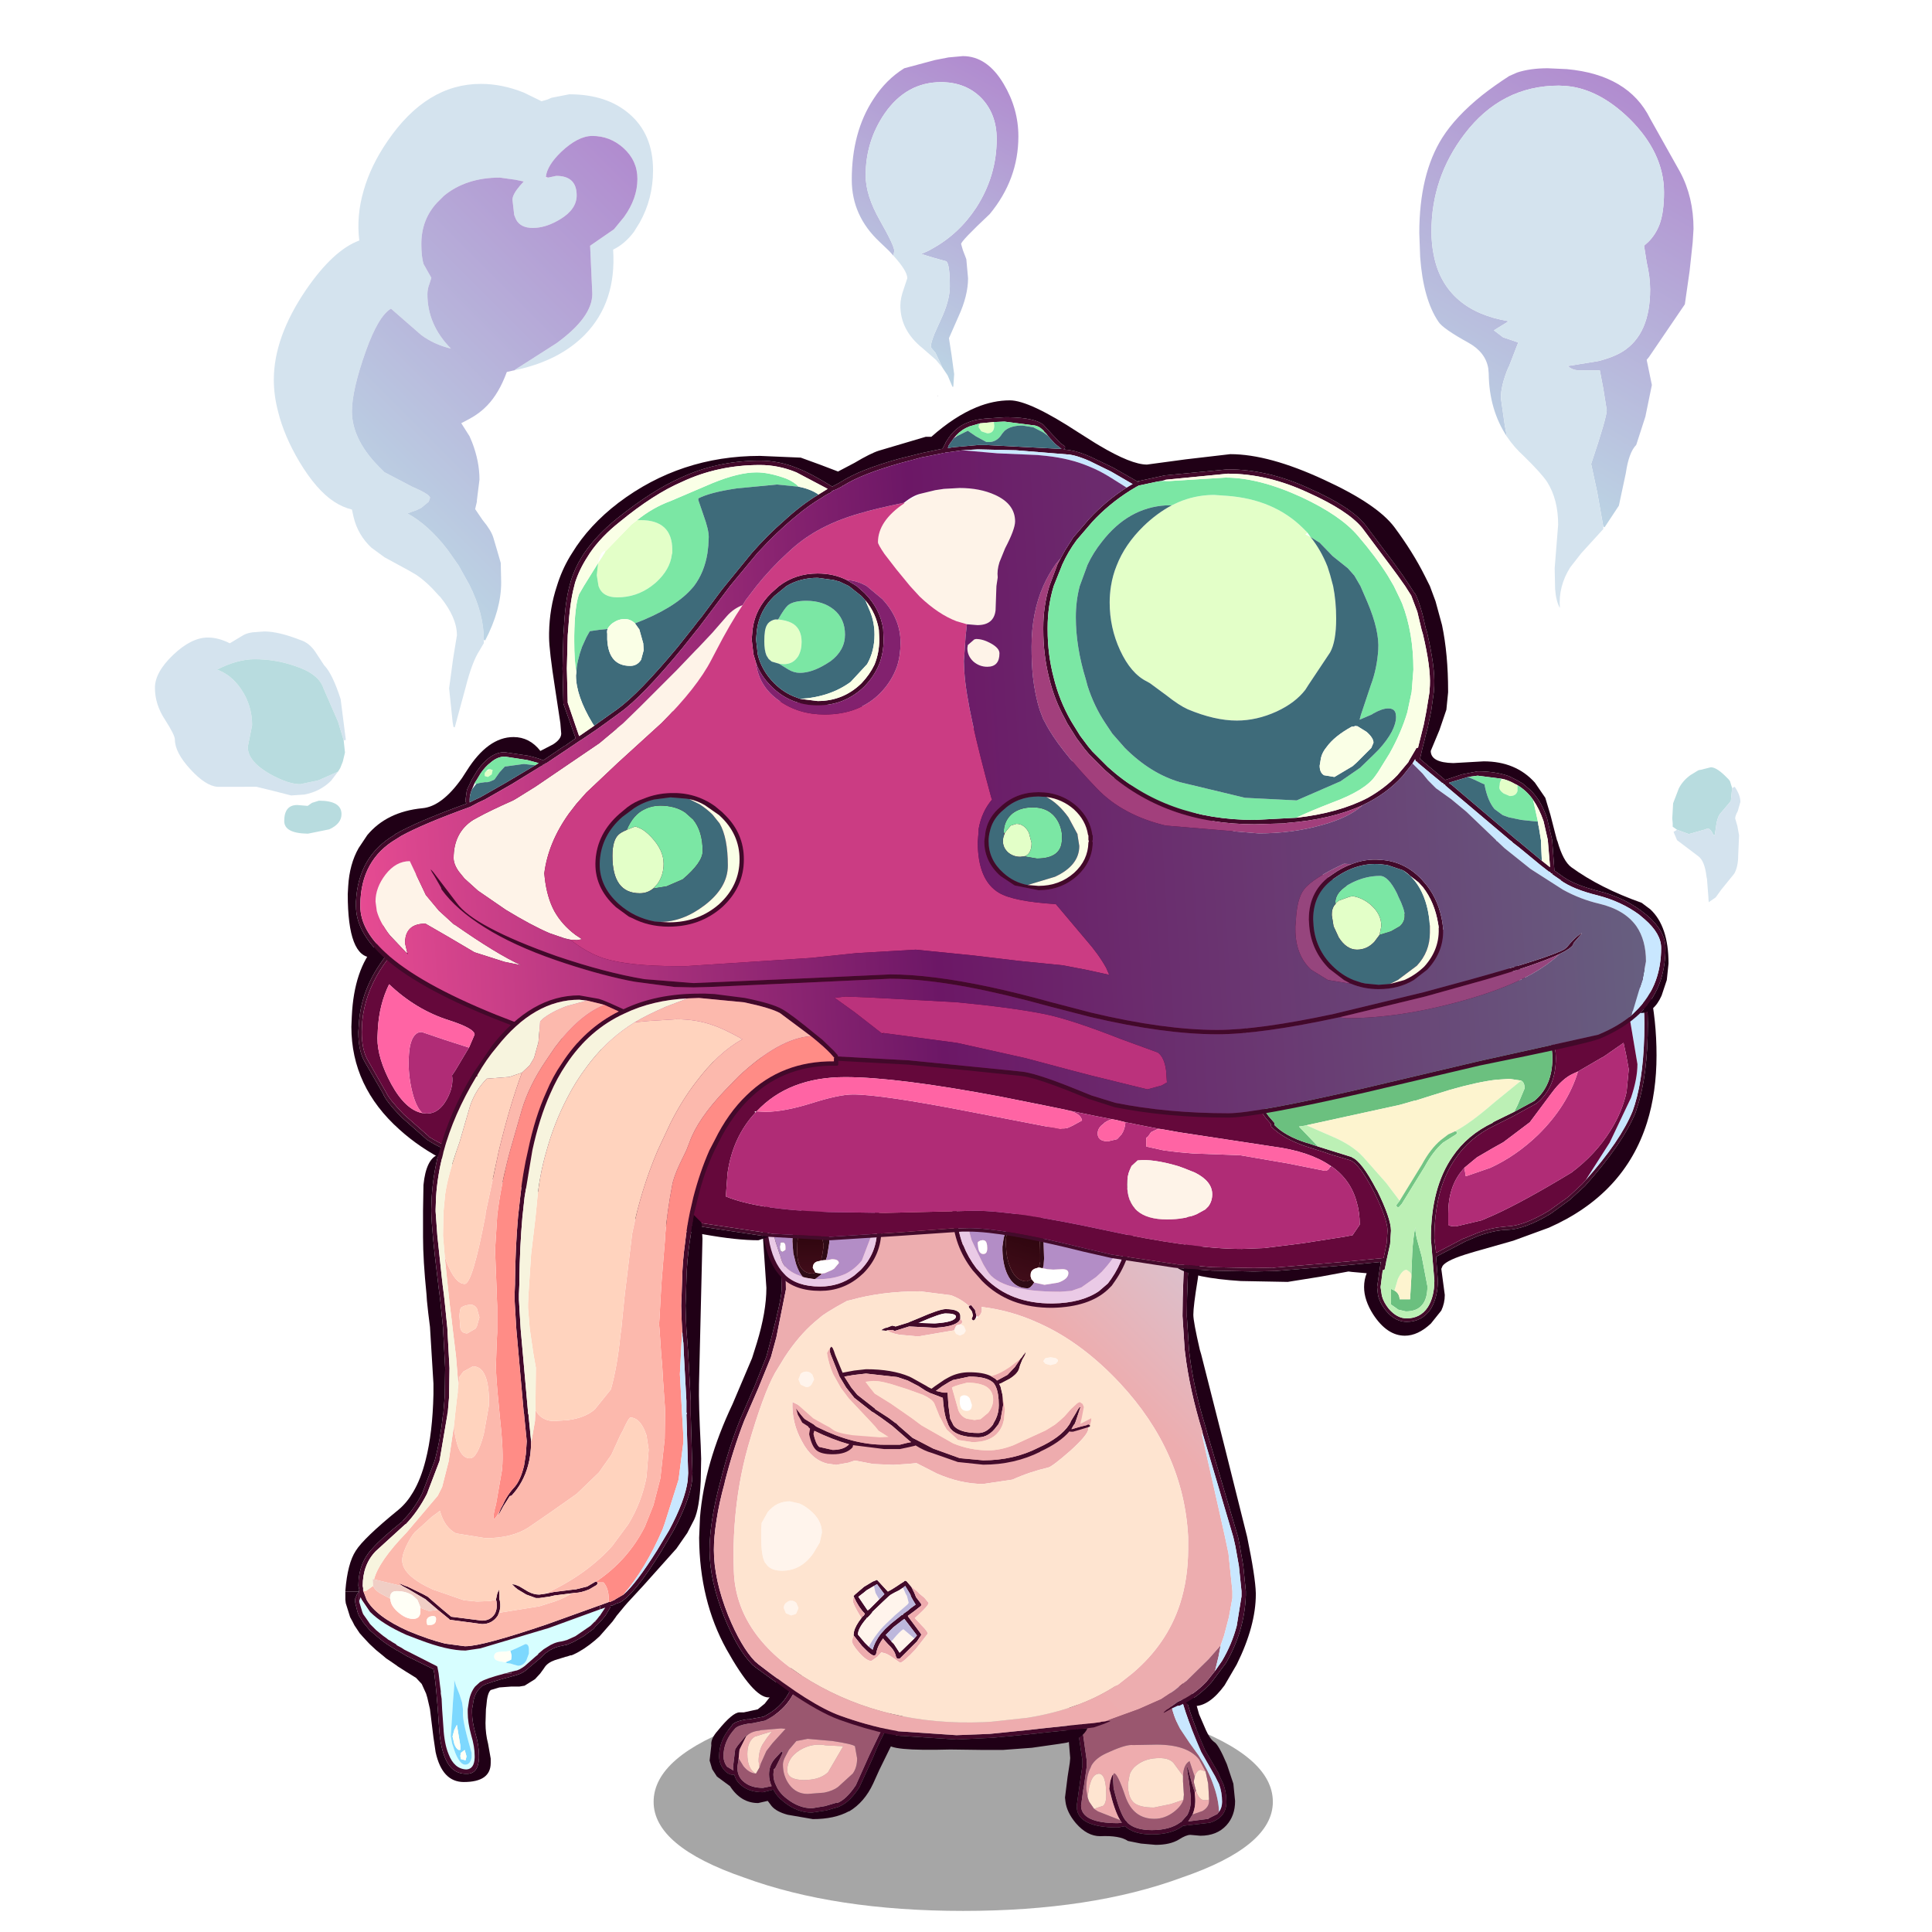 <svg xmlns:ffdec="https://www.free-decompiler.com/flash" xmlns:xlink="http://www.w3.org/1999/xlink" ffdec:objectType="frame" height="90" width="90" xmlns="http://www.w3.org/2000/svg"><use ffdec:characterId="44" height="285.1" transform="matrix(.375 0 0 .375 3.862 -16)" width="206.1" xlink:href="#a"/><defs><g id="a" transform="translate(-10.3 42.65)"><use ffdec:characterId="1" height="9.8" transform="matrix(1.386 0 0 2.765 81.196 210.3)" width="55.5" xlink:href="#b"/><use ffdec:characterId="3" height="17.85" transform="translate(88.15 206.75) scale(1.078)" width="22.65" xlink:href="#c"/><use ffdec:characterId="5" height="20.4" transform="translate(132.3 207.2) scale(1.078)" width="19.6" xlink:href="#d"/><use ffdec:characterId="11" height="71.8" transform="translate(86.85 140) scale(1.078)" width="64.15" xlink:href="#e"/><use ffdec:characterId="29" height="145.65" transform="translate(10.3 -42.655) scale(1.078)" width="191.15" xlink:href="#f"/><use ffdec:characterId="31" height="13.65" transform="translate(98.85 167.25) scale(1.078)" width="34.05" xlink:href="#g"/><use ffdec:characterId="36" height="83.6" transform="translate(43.65 87.034) scale(1.078)" width="150.4" xlink:href="#h"/><use ffdec:characterId="38" height="82.65" transform="translate(43.2 49.75) scale(1.078)" width="152.2" xlink:href="#i"/><use ffdec:characterId="43" height="107.55" transform="translate(42.85 123.45) scale(1.078)" width="56.9" xlink:href="#j"/></g><g id="E" fill-rule="evenodd"><path d="m21.95 3.5.15-.2.15-.15.2.05.1.15v.2l-.1.15-.35.6-1.4 2.55Q19.5 9 18.85 10.7l-1.6 3.5q-1.05 1.6-2.1 2.1l-.3.15-1.4.4-1.65.25q-1.7 0-3.2-1.2-.85-.65-1.25-1.45l-1.2.3q-1.55 0-2.45-.75-.65-.5-.85-1.25h-.1q-.65 0-1.15-.65-.5-.65-.5-1.5 0-1.95 1.5-3.55h-.05q.35-.5 1.8-.7h.2l1.65-.3q1.7-.85 2.6-2.2.75-1.1 1.5-3.3V.5l.1-.3.15-.15.2-.05.15.15v.2l-.05.15q-.8 2.45-1.65 3.65-1 1.45-2.8 2.35l-1.45.3-.5.05q-1.15.2-1.5.55Q1.6 8.85 1.6 10.6q0 .65.4 1.2l.75.45-.05-.4.25-2.05.3-.45.75-.9q.3-.35.2-.1l-.2.4-.05.1-.5 1-.1 1-.15 1v.05q0 1.1.8 1.7.8.65 2.15.65l1-.2q-.3-.65-.3-1.35 0-1.1.75-1.9l.65-.7.15-.05v.2l-.35.75-.5 1-.15.1-.05.6q0 .7.35 1.35.35.8 1.2 1.45 1.4 1.1 2.9 1.1l1.5-.25 1.35-.4h.05V16q1.05-.4 2.15-2.05l1.55-3.45 2.1-4.35 1.05-1.95.4-.7" fill="#42092a"/><path d="m5.75 11.9-.4.7H5.3q-.95-.55-.95-2.25 0-1.45.85-2l.95-.3L7 7.8h.15l-.55.7-.5.75q-.45.8-.45 1.95l.1.7m5.9 1.4-.7.05q-2 0-2-1.15 0-.65.3-1.15.35-.65 1.15-1.15 1.4-.85 3-.55l2 .1-1.75 3q-.75.7-2 .85" fill="#fee4d0"/><path d="M4.2 8.35q.5-.6 1.55-.7l.15-.05 2.35-.2.5.05-1.5 1.65-.7.9-.65 1.45-.15.45-.1-.7q0-1.15.45-1.95l.5-.75.55-.7H7l-.85.25-.95.3q-.85.55-.85 2 0 1.7.95 2.25-.75-.05-1.4-.85l-.55-.9.1-1 .5-1 .05-.1.2-.4m6.35.4.75-.15 2.85.25q2.3.35 2.6.6l.25 1.4q0 1.05-.5 1.75l-1.7 1.55q-.6.45-1.6.65l-1.9.15q-1.3 0-2.1-1.05-.75-1-.75-2.35 0-.4.3-.95l.4-.75.85-1 .55-.1m1.1 4.55q1.25-.15 2-.85l1.75-3-2-.1q-1.6-.3-3 .55-.8.5-1.15 1.15-.3.5-.3 1.15 0 1.15 2 1.15l.7-.05" fill="#eeacae"/><path d="M10.85.5h.4l1.55.2 2.6.45q1.35.35 3.5 1.3l.4.15 2 .65.65.25-.4.7-1.05 1.95-2.1 4.35-1.55 3.45Q15.75 15.6 14.7 16v-.05h-.05l-1.35.4-1.5.25q-1.5 0-2.9-1.1-.85-.65-1.2-1.45-.35-.65-.35-1.35l.05-.6.15-.1.5-1 .35-.75v-.2l-.15.05-.65.7q-.75.8-.75 1.9 0 .7.3 1.35l-1 .2q-1.35 0-2.15-.65-.8-.6-.8-1.7v-.05l.15-1 .55.9q.65.8 1.4.85h.05l.4-.7.15-.45.65-1.45.7-.9 1.5-1.65-.5-.05-2.35.2-.15.05q-1.05.1-1.55.7.1-.25-.2.1l-.75.9-.3.45-.25 2.05.05.4L2 11.8q-.4-.55-.4-1.2 0-1.75 1.35-3.2.35-.35 1.5-.55l.5-.05 1.45-.3q1.8-.9 2.8-2.35.85-1.2 1.65-3.65m-.3 8.25-.55.1-.85 1-.4.75q-.3.55-.3.95 0 1.35.75 2.35.8 1.05 2.1 1.05l1.9-.15q1-.2 1.6-.65l1.7-1.55q.5-.7.5-1.75l-.25-1.4q-.3-.25-2.6-.6L11.3 8.6l-.75.15" fill="#9a576f"/><path d="M22.1 4.3q.55.15.55.85l-.4 1.05q-.4.55-.4 1l-.65 1.65-.4.8-1.25 2.55-.7 1.55q-1 2.15-2.75 3.2h-.05q-1.65.9-4.15.9l-2.9-.5q-1.3-.35-1.85-1l-.45-.6-1.1.25q-2 0-3.25-1.95l-.75-.55-.75-.55-.55-.85-.3-1 .2-1.75q-.1-.75.75-1.7 1.7-2.1 2.5-2.1h.5l1.6-.35.8-.65.7-.9Q7.95.4 9.75.4l.55.15q-.75 2.2-1.5 3.3-.9 1.35-2.6 2.2l-1.65.3h-.2q-1.45.2-1.8.7h.05q-1.5 1.6-1.5 3.55 0 .85.5 1.5t1.15.65h.1q.2.75.85 1.25.9.75 2.45.75l1.2-.3q.4.8 1.25 1.45 1.5 1.2 3.2 1.2l1.65-.25 1.4-.4.3-.15q1.05-.5 2.1-2.1l1.6-3.5Q19.5 9 20.7 6.85l1.4-2.55" fill="#200016"/></g><g id="F" fill-rule="evenodd"><path d="m13 1.3-.05-.7V.45q.05-.5.4-.45l.2.1.05.15-.05.2-.15.05.05.1.05.5.1.75Q14 4.6 16.15 9.5l1.6 2.75h-.05l.55 1.15q.35.95.35 2.05 0 1.8-1.9 2.4l-3.05.35-.1.05q-1.3.95-3.55.95-2.05 0-3.1-.95l-.8.15q-4.8 0-4.75-2.5l.2-1.45.15-1.05.3-2.1v-.65l-.45-3.1-.7-3.4v-.1l.05-.2.15-.1.2.05.1.15.7 3.5.45 3.2v.75l-.3 2.1-.1.55-.25 1.85q.05 2 4.25 2l.45-.05-.2-.3q-.65-1.05-1.25-3.6l.1-.8.05-.2.2-.6.05.05.05.65.05.8q.65 2.75 1.35 3.7l.2.2.05.1q.9.85 2.8.85 2.1 0 3.3-.9l.1-.05.7-.8q.45-.85.4-1.95l-.05-.5-.15-1.35-.1-.6q-.3-1.85.05-.7l.35 1.35.15.5.2.65v.1q.2 1.4-.25 2.45l-.5.8 2.35-.3v-.05l1-.5.2-.25q.35-.5.35-1.15 0-1.1-.35-2.05l-.45-.9-1.6-2.8q-2.25-5.15-2.65-7.9L13 1.3" fill="#42092a"/><path d="m16.2 11.95.3 1.4.1 1.75v.1l-.55.05q-.5 0-.85-.8l-.1-.3-.05-.15-.2-.8v-.15l.1-.5.1-.3q.25-.5.6-.5l.55.2m-2.55 3.25-1.45.5-1.95.4q-1.65 0-2.3-.55-.7-.6-.7-2.15l.2-1.1q.25-.7.9-1.15 1-.75 2.55-.75 1.1 0 1.6.55l1.1 1.5v.65l.1 1.5-.05.6M2.6 14.9l.2-1.25.1-.3q.3-1.1 1-1.15.85 0 .85 2.5 0 .9-.35 1.2l-1.05.35-.55-.8-.05-.1-.15-.45" fill="#fee4d0"/><path d="M14.7 16.9q.45-1.05.25-2.45v-.1l.15-.2.1.3q.35.8.85.8l.55-.05v.15q0 .7-.75 1.15l-1.15.4m-9.2-4.5-.05-.05-.2.6-.05.2-.1.8q.6 2.55 1.25 3.6l-2.55-1-.45-.3 1.05-.35q.35-.3.35-1.2 0-2.5-.85-2.5-.7.05-1 1.15l-.1.3-.2 1.25-.15-.9v-.25q.05-1.4.5-2.25l.1-.25q.5-.85 1.7-1.4l.45-.2q1.9-.85 2.65-.75l2.7-.05q3.55 0 4.9 1.7l.75 1.4-.55-.2q-.35 0-.6.5l-.1.3-.6-1.8q-.7.4-.75 1.7l-1.1-1.5q-.5-.55-1.6-.55-1.55 0-2.55.75-.65.45-.9 1.15l-.2 1.1q0 1.55.7 2.15.65.55 2.3.55l1.95-.4 1.45-.5q-.25.75-1.1 1.4-1.05.8-2.25.8-2.45 0-3.35-2.6-.9-2.65-1.3-2.65l-.15.25" fill="#eeacae"/><path d="M12.95.45V.6l.05.7-.55.6q-.3.55-.3 1.25 0 1.8 1.1 3.85l1.1 1.65 1.05 1.45q1.1 1.7 1.65 3.25.65 1.75.7 3.25l-.2.25-1 .5v.05l-2.35.3.5-.8 1.15-.4q.75-.45.75-1.15v-.25l-.1-1.75-.3-1.4-.75-1.4q-1.35-1.7-4.9-1.7l-2.7.05q-.75-.1-2.65.75l-.45.2q-1.2.55-1.7 1.4l-.1.25q-.45.85-.5 2.25V14l.15.9.15.45.05.1.55.8.45.3 2.55 1 .2.3-.45.05q-4.2 0-4.25-2l.25-1.85.1-.55.3-2.1v-.75l-.45-3.2-.7-3.5q.65-.6 2.7-1.3L5.7 2.1l2.1-.5 3.35-.8 1.8-.35m2 13.9-.2-.65-.15-.5-.35-1.35q-.35-1.15-.05.7l.1.6.15 1.35.05.5q.05 1.1-.4 1.95l-.7.8-.1.05q-1.2.9-3.3.9-1.9 0-2.8-.85l-.05-.1-.2-.2q-.7-.95-1.35-3.7l-.05-.8-.05-.65.15-.25q.4 0 1.3 2.65.9 2.6 3.35 2.6 1.2 0 2.25-.8.85-.65 1.1-1.4l.05-.6-.1-1.5v-.65q.05-1.3.75-1.7l.6 1.8-.1.5v.15l.2.8.05.15-.15.2" fill="#9a576f"/><path d="m.85 4.15.7 3.4.45 3.1v.65l-.3 2.1-.15 1.05-.2 1.45q-.05 2.5 4.75 2.5l.8-.15q1.05.95 3.1.95 2.25 0 3.55-.95l.1-.05 3.05-.35q1.9-.6 1.9-2.4 0-1.1-.35-2.05l-.55-1.15h.05l-1.6-2.75Q14 4.6 13.6 1.85l.95.8.45 1.1.45 1.6.8 1.85q.45 1 .95 1.35.5.3 1.45 2.55l.75 2.25.2 2q0 1.7-1 2.8-1.1 1.2-3 1.2l-1.15-.1q-.5 0-1.35.55-1 .6-2.65.6l-1.7-.15-1.5-.3q-.95-.65-3.2-.55-1.5 0-2.8-1.5Q.2 16.65.05 15.4L0 14.95l.3-2.4.25-1.6.05-.55-.15-1.8-.2-1.7q0-2.55.6-2.75" fill="#200016"/><path d="m13 1.3.05.5q.4 2.75 2.65 7.9l1.6 2.8.45.9q.35.95.35 2.05 0 .65-.35 1.15-.05-1.5-.7-3.25-.55-1.55-1.65-3.25l-1.05-1.45L13.25 7q-1.1-2.05-1.1-3.85 0-.7.3-1.25l.55-.6" fill="#c9e7ff"/></g><g id="G" fill-rule="evenodd"><path d="M56.2 10.6v-.25l.1-.2.2-.05.15.1.05.2v.35l-.05.85q-.45 6.25-.45 10.2l.25 3.85.05.45q.45 3.9 1.85 8.45l.25.9 3.5 11.8.2 1 .4 2.3.3 2.95v.5q-.15 4.1-2.3 7.8L59.05 64q-1.4 1.55-2.95 2.35l-.45.2-.3.15h-.2l-.65.3q-.2.1-.45.25-1 .6-.1-.15l.1-.05.9-.65.2-.15.45-.2q1.5-.7 2.85-2.1l.6-.75.4-.5.8-1.15q1.15-1.95 1.7-4.05l.55-3.4v-.6l-.3-2.9-.4-2.25-.25-1.1L58.1 35.6l-.05-.2-.05-.25q-1.5-4.9-2-9.1l-.05-.4-.25-3.85q0-3.95.45-10.2l.05-1M31.8 22.15l-.05.1-.1.05h-.1l-.05-.05-.1-.1.05-.15.1-.25-.1-.45-.25-.35-.1-.1-.05-.15.05-.05.05-.05.2-.05.45.55v.05l.15.6-.05.2-.1.2M8.9 10.4l.05-.2.2-.1.15.05.1.2.05.15v.05q.55 5.15.55 8.2l-1.1 5.5-.6 2.2-.05.15-1.4 3.45-1.65 3.8q-1.3 3.35-2.25 7.1V41Q2.3 43.35 2 45.35q-.3 1.9-.3 3.4 0 3.4 1.65 7.55 1.5 3.65 3.1 5.3l.3.25.05.05q6.1 4.75 9.45 5.95 3.05 1.1 5.9 1.65l.8.15 6.7.45 3.85-.15 4.45-.45 1.3-.15 5.65-.6h.1l.45-.05.75-.1.15-.05.45-.05.45-.05q.2-.05.1.05l-.7.3-.15.05-1 .35-.75.1-4.95.5-1.8.2-4.2.4-4.15.2-6.8-.45-.9-.15q-2.8-.6-5.85-1.7-2.3-.85-5.8-3.25l-3.85-2.8-.3-.25q-1.7-1.7-3.25-5.5-1.7-4.25-1.7-7.75 0-1.55.3-3.5.3-2 .95-4.4.95-3.85 2.3-7.2l1.65-3.8 1.3-3.25.1-.3.5-1.9q1.2-4.6 1.2-5.65 0-3-.55-7.95l-.05-.4m12.8 13.05-.15.05-.55-.05q0-.1.5-.3h.1l.65-.25.4.1 1.45-.45.1-.05 1.1-.45Q27.7 21 28.4 21q1.75 0 1.7.85v.25q-.25.9-2.9 1.05h-.05L24.2 23l-1.6.5h-.1l-.25-.1-.55.05m3.8-.95-.25.1h.25l1.65.05q2.4-.15 2.45-.8-.05-.35-1.2-.35-.6 0-2.9 1m-7.7 31.6v-.05l.1-.1.05-.05.35-.3.7-.6 1-.6.5-.2 1.25 1.35.45-.25q.65-.4 1-.65l.4-.25q.05-.1.15-.1l.15.05.55.65.35.7.1.25.1.25.5.65.1.15v.15l-.1.1-.7.55-.75.55.05.1 1.45 1.95.05.15-.5.75-1.95 1.95-.2.05-.15-.05-.1-.15q-.1-.6-.6-1.15l-.3-.3-.05-.05-.45-.5-.1-.15q-.65.85-.8 1.75l-.05.15-.15.05h-.15q-.3-.1-.8-.6l-.5-.5-.95-1.2v-.1l.05-.35q.15-.65.85-1.55l.15-.2.1-.05.1-.15.05-.1q-.7-.7-1.25-1.9l-.05-.1m1.75 5.8.45.35q.25-.95.95-1.85l.05-.05.45-.5.65-.6 1.25-1 .15-.05.05-.1.5-.35.35-.3.55-.4-.3-.5-.25-.45-.05-.2-.6-1-.25.2-.45.3-.5.25q-.2.1-.45.25l-.2.15-.7.65-1.25 1.2v.05l-.3.35-.25.25-.1.05-.05.1q-.95 1.1-.95 1.8l.8.95.45.45m1.2-5.45.6-.6-.85-1.15-.35.2-.85.5-.3.25-.65.5 1.05 1.55.05.05.1-.15h.05l1.15-1.15m4.05 4.5.3-.35-1.45-1.9-.15.1-1.1.85-.9.9.55.6.1.15.3.3.65 1 1.7-1.65" fill="#42092a"/><path d="m56.2 10.6-.05 1q-.45 6.25-.45 10.2l.25 3.85.05.4q.5 4.2 2 9.1l-.05.25v.1l2 8.85.65 2.9.4 1.9.45 4.35v.8l-.4 2.2-.55 2.1-.4 1.15-1.4 1.6-2.45 2.4-.1.1-.15.1-1.25 1-1.5 1-2.6 1.15-3.45 1.25-.4.15-.45.05-.15.05-.75.1-.45.05h-.1l-5.65.6-1.3.15-4.45.45-3.85.15-6.7-.45-.8-.15q-2.85-.55-5.9-1.65-3.35-1.2-9.45-5.95l-.05-.05-.3-.25q-1.6-1.65-3.1-5.3-1.65-4.15-1.65-7.55 0-1.5.3-3.4.3-2 .95-4.35v-.05q.95-3.75 2.25-7.1l1.65-3.8 1.4-3.45.05-.15.6-2.2 1.1-5.5q0-3.05-.55-8.2 1.05-.75 4.3-1.9 1.4-.55 2.75-.65l3.2-.05 8.05.1 14.65.65q10.05.7 13.8 1.9m-.65 1.15.25-.05-.05-.15-.2.2m-24.45 8.9q-.95-.85-2.1-1.25l-3.55-.45q-4.4 0-7.95 1l-.45.1q-1.3.7-2.25 1.3l-.6.4-.9.75q-1.85 1.6-3.45 4.05l-1.1 1.8q-1.35 2.4-3.1 8.45-1.2 4.25-1.55 8.95-.2 2.6-.1 5.35.2 7.65 8.9 12.8 8.7 5.15 19.85 4.7l.9-.05 4.15-.45q5.95-.95 10.15-3.65l.35-.2 1.65-1.3Q53.9 59.6 55.4 55q.95-2.95.95-6.35v-1.4q-.5-9.8-7.85-17.7-2.1-2.25-4.35-3.95-2.45-1.85-5.05-3-3.15-1.45-6.55-1.85.15.7-.4 1.15l-.2-.15-.15-.6v-.05l-.45-.55-.2.05-.05.05" fill="url(#k)"/><path d="M40.25 39.25q-2.15.5-4.15 1.4l-3.35.5q-2.6 0-5.35-1.2l-2.35-1.2-1.1.1-1.6.1-2.3-.1-2.1-.4-.75.25-1.4.25-1.05-.15q-1.8-.45-2.9-2.55-1.2-2.15-1.1-4.55l.6.3 1.1.65q1.3.35 2.3 1l.3.15q2.95 1.65 5.1 1.65 3.25-.1 5.6.8l2.4.8 2.95.8q4.65 0 7.05-.75 1.85-.6 6.6-3.25l.1.95q0 .65-2.1 2.55-2 1.75-2.5 1.9M21.7 23.45l.55-.05.25.1h.1l1.6-.5 2.95.15h.05q2.65-.15 2.9-1.05l.05.05.1.1.1.25-.2.25h-.1l-.15.05q-.15 0-.3.15l-.2.45-.05.05-4.1.7-2.2-.2q-1.05-.2-1.35-.5M17.85 54.2q.55 1.2 1.25 1.9l-.05.1-.1.15-.1.05-.15.2q-1-1.6-1-2.05l.1-.35h.05m-.05 4.4.95 1.2.5.5q.5.5.8.6h.15l.15-.05.05-.15q.15-.9.8-1.75l.1.15.45.5.05.05.3.3q.5.55.6 1.15l.1.15.15.05.2-.05 1.95-1.95.5-.75-.05-.15-1.45-1.95-.05-.1.75-.55.7-.55.1-.1V55l-.1-.15-.5-.65-.1-.25-.1-.25-.35-.7.65.5.3.3.55.45.5.6q0 .3-1.2 1.4l-.4.35.8.85q.7.7.7.95l-1.4 1.8q-1.45 1.55-1.8 1.55l-.85-.6q-.7-.5-1.15-.55l-.1-.05H21l-.45.5-.7.5q-.55 0-1.4-.95-.85-.95-.85-1.4l.2-.6" fill="#eeacae"/><path d="M41.35 26.85V27l-.25.3-.6.15h-.05l-.55-.15-.25-.3.25-.35.6-.1.6.1.25.2m-29.9 2.25.25-.65q.3-.25.65-.25.35 0 .6.25l.1.1.2.55-.3.6q-.25.3-.6.3l-.65-.3-.25-.6m.1 14.3q.6.25 1.2.75 1.4 1.15 1.4 2.6l-.25 1.15-.75 1.25q-1.4 2-3.6 2-1.1 0-1.65-.55l-.35-.45q-.4-.8-.4-2.9v-.85l.05-.75.7-1.25q1-1.25 2.55-1.25l1.1.25m18.6-20.65.35.2.2.45v.15l-.2.3-.45.2-.45-.2-.15-.3-.05-.15.2-.45q.15-.15.3-.15l.25-.05m-4.65-.25q2.3-1 2.9-1 1.15 0 1.2.35-.05.65-2.45.8l-1.65-.05v-.1m-2 30.6.3.7.15.25.2.8-.15.2-1.45 1.25-1 .95q-1.15 1.1-2 2.65l-.45-.45-.8-.95q0-.7.95-1.8l.05-.1.1-.05.25-.25.3-.35v-.05l1.25-1.2.7-.65.2-.15q.25-.15.45-.25l.5-.25.45-.3m-2.75 1.35L19.6 55.6h-.05l-.15.1-1.05-1.55.65-.5.3-.25.85-.5.15.7.05.15.4.7m4.05 4.5-1.7 1.65-.65-1-.3-.3.6-.7q.65-.7.8-.7l1.25 1.05M10.1 54.8q.2-.2.5-.2.35 0 .6.25l.25.6-.25.6-.1.1-.5.15-.6-.25-.25-.6q0-.35.25-.6l.1-.05" fill="#fff4ec"/><path d="M19.55 59.9q.85-1.55 2-2.65l1-.95L24 55.05l.15-.2-.2-.8-.15-.25-.3-.7.25-.2.6 1 .05.2.25.45.3.5-.55.4-.35.3-.5.35-.05.1-.15.05-1.25 1-.65.6-.45.5-.05.05q-.7.9-.95 1.85l-.45-.35m.6-7 .35-.2.85 1.15-.6.6-.4-.7-.05-.15-.15-.7m2 6.4-.1-.15-.55-.6.9-.9 1.1-.85.15-.1 1.45 1.9-.3.35-1.25-1.05q-.15 0-.8.7l-.6.7" fill="#bdb7dc"/><path d="M56.1 66.35q1.55-.8 2.95-2.35l1.65-2.2q2.15-3.7 2.3-7.8v-.5l-.3-2.95-.4-2.3-.2-1-3.5-11.8-.25-.9Q56.95 30 56.5 26.1l-.05-.45-.25-3.85q0-3.95.45-10.2.5.05.8.55.5.7.5 1.9l-.5 3.55q-.5 3.05-.5 4.05 0 .8.75 4.05l.15.5 2.7 10.65 2.6 10.4q.95 4.6 1 6.5v.1q0 3.65-2.2 8.1l-1.4 2.4q-1.75 2.4-3.5 2.4l-.8-.25-.15-.15M8.9 10.4l.05.4q.55 4.95.55 7.95 0 1.05-1.2 5.65l-.5 1.9-.1.3-1.3 3.25-1.65 3.8Q3.4 37 2.45 40.85q-.65 2.4-.95 4.4-.3 1.95-.3 3.5 0 3.5 1.7 7.75 1.55 3.8 3.25 5.5l.3.25 3.85 2.8q-.55.7-2.3.7-1.75 0-4.85-5.55Q.05 54.6 0 47.35L.1 45q.5-6.2 3.75-13.05l2.25-5.3.55-1.75q1.1-3.6 1.1-6.35l-.4-5.9v-1.3q.2-1 1.1-1l.45.05M21.95 70l.9.15 6.8.45 4.15-.2L38 70l1.8-.2 4.95-.5q-.5 1.15-2.35 1.65l-.9.15-3.15.45-3.35.25h-2.25l-3.8-.05q-7.2.2-7.2-.7l.2-1.05" fill="#200016"/><path d="m59.45 62.7-.4.5-.6.75q-1.35 1.4-2.85 2.1l-.45.2-.2.15-.9.65-.1.05-3.2.65-3.4.75q.1-.1-.1-.05l-.05-.1 3.45-1.25 2.6-1.15 1.5-1 1.25-1 .15-.1.1-.1 2.45-2.4 1.4-1.6-.25 1.3-.4 1.65" fill="#9a576f"/><path d="M32.15 21.9q.55-.45.4-1.15 3.4.4 6.55 1.85 2.6 1.15 5.05 3 2.25 1.7 4.35 3.95 7.35 7.9 7.85 17.7v1.4q0 3.4-.95 6.35-1.5 4.6-5.45 7.95l-1.65 1.3-.35.2q-4.2 2.7-10.15 3.65l-4.15.45-.9.05q-11.15.45-19.85-4.7Q4.2 58.75 4 51.1q-.1-2.75.1-5.35.35-4.7 1.55-8.95 1.75-6.05 3.1-8.45l1.1-1.8q1.6-2.45 3.45-4.05l.9-.75.6-.4q.95-.6 2.25-1.3l.45-.1q3.55-1 7.95-1l3.55.45q1.15.4 2.1 1.25l-.05.05.05.15.1.1.25.35.1.45-.1.25-.05.15.1.1.05.05h.1l.1-.05.05-.1.3-.2.05-.05m9.2 4.95-.25-.2-.6-.1-.6.1-.25.35.25.3.55.15h.05l.6-.15.25-.3v-.15m-1.1 12.4q.5-.15 2.5-1.9 2.1-1.9 2.1-2.55l-.1-.95Q40 36.5 38.15 37.1q-2.4.75-7.05.75l-2.95-.8-2.4-.8q-2.35-.9-5.6-.8-2.15 0-5.1-1.65l-.3-.15q-1-.65-2.3-1l-1.1-.65-.6-.3q-.1 2.4 1.1 4.55 1.1 2.1 2.9 2.55l1.05.15 1.4-.25.75-.25 2.1.4 2.3.1 1.6-.1 1.1-.1 2.35 1.2q2.75 1.2 5.35 1.2l3.35-.5q2-.9 4.15-1.4M11.45 29.1l.25.6.65.3q.35 0 .6-.3l.3-.6-.2-.55-.1-.1q-.25-.25-.6-.25t-.65.25l-.25.65m.1 14.3-1.1-.25q-1.55 0-2.55 1.25l-.7 1.25-.05.75v.85q0 2.1.4 2.9l.35.45q.55.55 1.65.55 2.2 0 3.6-2l.75-1.25.25-1.15q0-1.45-1.4-2.6-.6-.5-1.2-.75M30.1 22.1v-.25q.05-.85-1.7-.85-.7 0-3.1 1.05l-1.1.45-.1.05-1.45.45-.4-.1-.65.25h-.1q-.5.2-.5.3l.55.05.15-.05q.3.3 1.35.5l2.2.2 4.1-.7.05-.05.05.15.15.3.45.2.45-.2.2-.3v-.15l-.2-.45-.35-.2.2-.25-.1-.25-.1-.1-.05-.05M24.45 53l-.55-.65-.15-.05q-.1 0-.15.1l-.4.25q-.35.25-1 .65l-.45.25-1.25-1.35-.5.2-1 .6-.7.6-.35.3-.05.05-.1.1v.15l-.1.35q0 .45 1 2.05-.7.9-.85 1.55l-.05.35v.1l-.2.6q0 .45.85 1.4t1.4.95l.7-.5.45-.5h.05l.1.05q.45.05 1.15.55l.85.6q.35 0 1.8-1.55l1.4-1.8q0-.25-.7-.95l-.8-.85.4-.35q1.2-1.1 1.2-1.4l-.5-.6-.55-.45-.3-.3-.65-.5M10.1 54.8l-.1.05q-.25.25-.25.6l.25.6.6.25.5-.15.1-.1.25-.6-.25-.6q-.25-.25-.6-.25-.3 0-.5.2" fill="#fee4d0"/><path d="m58.1 35.6 3.45 11.65.25 1.1.4 2.25.3 2.9v.6l-.55 3.4q-.55 2.1-1.7 4.05l-.8 1.15.4-1.65.25-1.3.4-1.15.55-2.1.4-2.2v-.8L61 49.15l-.4-1.9-.65-2.9-2-8.85.15.1" fill="#c9e7ff"/><path d="m49.6 11.6.1-1.05q.25-4.2-2.65-7.1-3-2.95-7.3-2.95T32.5 3.4l-.9.95-.55.7q-1.5 2.3-1.35 5.2.1 1.75.7 3.35l.05.05q.55 1.4 1.5 2.65l1 1.1q2.95 3 7.8 2.95 3.3-.05 5.3-1.4l1.05-.9.4-.55q1.7-2.45 2.1-5.9M13.95 4.8q2.9 0 5 2.1 1 1 1.5 2.2.55 1.25.55 2.75 0 2.9-2.05 5l-.45.4q-1.95 1.65-4.55 1.65-2.9 0-4.45-1.55-1.55-1.55-2.05-4.6l-.05-.35q-.35-2.6.8-4.45l.85-1q2-2.15 4.9-2.15m36.3 5.35-.05.45q-.25 4.3-2.3 7.2l-.35.5-.45.45q-2.15 2-6.35 2.1-5.05.05-8.15-3.1l-1.1-1.25q-2.15-2.8-2.3-6.25Q29 6 32.15 3.05 35.25 0 39.75 0t7.65 3.1q2.9 2.9 2.85 7.05m-29.9.15q-.45-1.75-1.75-3.05-1.95-1.95-4.65-1.95t-4.55 2q-.8.75-1.15 1.7-.6 1.45-.35 3.35l.1.45q.45 2.8 1.85 4.2 1.4 1.4 4.1 1.4 2.2 0 3.9-1.25l.75-.65q1.9-1.95 1.9-4.65l-.15-1.55" fill="#42092a"/><path d="m13.4 16.8-.3.1q-1.7 0-1.8-2.3v-.35q0-1.8.35-3l.25-.6.1-.1q.3-.25.95-.25.6 0 1.05 1.35l.35 2.05-.15 1-.15.7-.15.05-.25.05q-.55.15-.55.75l.3.55" fill="url(#l)"/><path d="m38.3 17.55-.55.25q-1.2 0-1.85-1.5-.4-.9-.5-1.95l-.05-.8v-.5q.05-.95.55-1.75.45-.75 1.05-1.2l.2-.15q.25-.15.45-.15 1.7 0 1.7 4.95v.8l-.15.65H39v.05q-.8.15-.8.8v.2l.1.3" fill="url(#m)"/><path d="m39.15 16.2.15-.65v-.8q0-4.95-1.7-4.95-.2 0-.45.15l-.2.15q-.6.45-1.05 1.2-.5.8-.55 1.75v.5l.05.8q.1 1.05.5 1.95.65 1.5 1.85 1.5l.55-.25.3.35v.05q-.4.65-.75.65-1.6 0-2.35-1.65-.5-1.1-.55-2.7v-.45l.1-.7q.15-1.05.85-2.15 1.05-1.8 2.4-1.8 1.05 0 1.35 2.6l.1 3.4v.05l-.05.75-.1.35-.45-.1m-27.2 1.1q-.45-.5-.8-1.55l-.3-1.2-.1-1.35q0-.9.3-2l.55-1.35.2-.25q.35-.45 1.2-.45 1.1 0 1.65 1.6.35 1.1.35 2.6l-.25 1.55-.15.45h-.1l-.45.05.15-.7.15-1-.35-2.05q-.45-1.35-1.05-1.35-.65 0-.95.25l-.1.1-.25.6q-.35 1.2-.35 3v.35q.1 2.3 1.8 2.3l.3-.1.6.1.1.1-.75.55-.4-.05-.6-.1-.4-.1" fill="#2f0b16"/><path d="m39.6 16.3.1-.35.05-.75v-.05l-.1-3.4q-.3-2.6-1.35-2.6-1.35 0-2.4 1.8-.7 1.1-.85 2.15l-.1.7v.45q.05 1.6.55 2.7.75 1.65 2.35 1.65.35 0 .75-.65h.05l1.15.25 1.55-.25.15-.05q1.05-.4 1.05-1.05 0-.45-.7-.45l-1.05.05-.7-.05-.2-.05-.3-.05m10-4.7-.9 1.9q-.9 1.7-2.3 3.2l-.65.6-1.7 1.2-1.15.4-1.3.1q-6.95 0-8.4-2.4l-.45-.75-1-2.05-.35-.75-.1-.35q-.55-1.8-.55-4.7 0-1.9.3-2.95l.55-.7.9-.95Q35.45.5 39.75.5t7.3 2.95q2.9 2.9 2.65 7.1l-.1 1.05M8.25 9q.35-.95 1.15-1.7 1.85-2 4.55-2 2.7 0 4.65 1.95 1.3 1.3 1.75 3.05l-.55 2.35-1.05 2.75q-.8 1-1.9 1.55-1.35.6-3.1.6h-.4l.75-.55.05-.1.35-.05.8-.35.25-.15.55-.65q0-.45-.8-.45l-.5.1h-.2l.15-.45.25-1.55q0-1.5-.35-2.6-.55-1.6-1.65-1.6-.85 0-1.2.45l-.2.25-.55 1.35q-.3 1.1-.3 2l.1 1.35.3 1.2q.35 1.05.8 1.55l-.75-.3q-1.3-.6-1.65-1.5l-.75-2.3-.05-.2q-.55-1.9-.55-2.75L8.25 9m23.85 4.4.05.45q.1.8.6.8.45 0 .45-.65v-.05q0-.7-.3-.85l-.2-.05-.3.05-.25.15h-.05v.15m-22.75.1-.05.3q0 .6.35.6l.3-.25v-.35q0-.45-.35-.5h-.1l-.1.05-.05.1v.05" fill="#b38dc6"/><path d="M31.05 5.05q-.3 1.05-.3 2.95 0 2.9.55 4.7l.1.35.35.75 1 2.05.45.75q1.45 2.4 8.4 2.4l1.3-.1 1.15-.4 1.7-1.2.65-.6q1.4-1.5 2.3-3.2l.9-1.9q-.4 3.45-2.1 5.9l-.4.55-1.05.9q-2 1.35-5.3 1.4-4.85.05-7.8-2.95l-1-1.1q-.95-1.25-1.5-2.65l-.05-.05q-.6-1.6-.7-3.35-.15-2.9 1.35-5.2m-10.7 5.25.15 1.55q0 2.7-1.9 4.65l-.75.65q-1.7 1.25-3.9 1.25-2.7 0-4.1-1.4-1.4-1.4-1.85-4.2l-.1-.45q-.25-1.9.35-3.35l-.05 1.25q0 .85.55 2.75l.05.2.75 2.3q.35.9 1.65 1.5l.75.3.4.1.6.1.4.05h.4q1.75 0 3.1-.6 1.1-.55 1.9-1.55l1.05-2.75.55-2.35" fill="#eacae6"/><path d="m38.3 17.55-.1-.3v-.2q0-.65.8-.8l.15-.05.45.1.3.05.2.05.7.05 1.05-.05q.7 0 .7.45 0 .65-1.05 1.05l-.15.05-1.55.25-1.15-.25-.05-.05-.3-.35m-23.7-2.2h.2l.5-.1q.8 0 .8.45l-.55.65-.25.15-.8.35-.35.05H14l-.6-.1-.3-.55q0-.6.55-.75l.25-.05.15-.05.45-.05h.1m17.55-2.1.25-.15.3-.05.2.05q.3.15.3.85V14q0 .65-.45.65-.5 0-.6-.8l-.05-.45.05-.15m-22.8.25v-.05l.05-.1.1-.05h.1q.35.05.35.5v.35l-.3.25q-.35 0-.35-.6l.05-.3" fill="#fff"/></g><g id="f" transform="translate(8.3 46.05)"><filter id="n"><feColorMatrix in="SourceGraphic" result="filterResult0" values="0 0 0 0 0.4,0 0 0 0 0.0,0 0 0 0 0.4,0 0 0 1 0"/><feConvolveMatrix divisor="100" in="filterResult0" kernelMatrix="1 1 1 1 1 1 1 1 1 1 1 1 1 1 1 1 1 1 1 1 1 1 1 1 1 1 1 1 1 1 1 1 1 1 1 1 1 1 1 1 1 1 1 1 1 1 1 1 1 1 1 1 1 1 1 1 1 1 1 1 1 1 1 1 1 1 1 1 1 1 1 1 1 1 1 1 1 1 1 1 1 1 1 1 1 1 1 1 1 1 1 1 1 1 1 1 1 1 1 1" order="10 10" result="filterResult1"/><feComposite in="SourceGraphic" in2="filterResult1" result="filterResult2"/></filter><use ffdec:characterId="13" filter="url(#n)" height="23.3" transform="translate(0 66.3)" width="22" xlink:href="#o"/><filter id="p"><feColorMatrix in="SourceGraphic" result="filterResult3" values="0 0 0 0 0.4,0 0 0 0 0.0,0 0 0 0 0.4,0 0 0 1 0"/><feConvolveMatrix divisor="100" in="filterResult3" kernelMatrix="1 1 1 1 1 1 1 1 1 1 1 1 1 1 1 1 1 1 1 1 1 1 1 1 1 1 1 1 1 1 1 1 1 1 1 1 1 1 1 1 1 1 1 1 1 1 1 1 1 1 1 1 1 1 1 1 1 1 1 1 1 1 1 1 1 1 1 1 1 1 1 1 1 1 1 1 1 1 1 1 1 1 1 1 1 1 1 1 1 1 1 1 1 1 1 1 1 1 1 1" order="10 10" result="filterResult4"/><feComposite in="SourceGraphic" in2="filterResult4" result="filterResult5"/></filter><use ffdec:characterId="15" filter="url(#p)" height="74.15" transform="translate(13.7 3.2)" width="43.7" xlink:href="#q"/><filter id="r"><feColorMatrix in="SourceGraphic" result="filterResult6" values="0 0 0 0 0.4,0 0 0 0 0.0,0 0 0 0 0.4,0 0 0 1 0"/><feConvolveMatrix divisor="100" in="filterResult6" kernelMatrix="1 1 1 1 1 1 1 1 1 1 1 1 1 1 1 1 1 1 1 1 1 1 1 1 1 1 1 1 1 1 1 1 1 1 1 1 1 1 1 1 1 1 1 1 1 1 1 1 1 1 1 1 1 1 1 1 1 1 1 1 1 1 1 1 1 1 1 1 1 1 1 1 1 1 1 1 1 1 1 1 1 1 1 1 1 1 1 1 1 1 1 1 1 1 1 1 1 1 1 1" order="10 10" result="filterResult7"/><feComposite in="SourceGraphic" in2="filterResult7" result="filterResult8"/></filter><use ffdec:characterId="17" filter="url(#r)" height="43.4" transform="translate(80.3)" width="19.2" xlink:href="#s"/><filter id="t"><feColorMatrix in="SourceGraphic" result="filterResult9" values="0 0 0 0 0.4,0 0 0 0 0.0,0 0 0 0 0.4,0 0 0 1 0"/><feConvolveMatrix divisor="100" in="filterResult9" kernelMatrix="1 1 1 1 1 1 1 1 1 1 1 1 1 1 1 1 1 1 1 1 1 1 1 1 1 1 1 1 1 1 1 1 1 1 1 1 1 1 1 1 1 1 1 1 1 1 1 1 1 1 1 1 1 1 1 1 1 1 1 1 1 1 1 1 1 1 1 1 1 1 1 1 1 1 1 1 1 1 1 1 1 1 1 1 1 1 1 1 1 1 1 1 1 1 1 1 1 1 1 1" order="10 10" result="filterResult10"/><feComposite in="SourceGraphic" in2="filterResult10" result="filterResult11"/></filter><use ffdec:characterId="19" filter="url(#t)" height="62.2" transform="translate(145.7 1.4)" width="31.6" xlink:href="#u"/><filter id="v"><feColorMatrix in="SourceGraphic" result="filterResult12" values="0 0 0 0 0.4,0 0 0 0 0.0,0 0 0 0 0.4,0 0 0 1 0"/><feConvolveMatrix divisor="100" in="filterResult12" kernelMatrix="1 1 1 1 1 1 1 1 1 1 1 1 1 1 1 1 1 1 1 1 1 1 1 1 1 1 1 1 1 1 1 1 1 1 1 1 1 1 1 1 1 1 1 1 1 1 1 1 1 1 1 1 1 1 1 1 1 1 1 1 1 1 1 1 1 1 1 1 1 1 1 1 1 1 1 1 1 1 1 1 1 1 1 1 1 1 1 1 1 1 1 1 1 1 1 1 1 1 1 1" order="10 10" result="filterResult13"/><feComposite in="SourceGraphic" in2="filterResult13" result="filterResult14"/></filter><use ffdec:characterId="21" filter="url(#v)" height="15.55" transform="translate(174.85 81.95)" width="7.85" xlink:href="#w"/></g><g id="H" fill-rule="evenodd"><path d="m21.1 16.15-.8 1.05q-1.25 1.25-3.1 1.6h-.05l-1.45.1-2.15-.55-1.85-.45H7.2q-1.35-.1-3.1-2-1.8-1.95-1.8-3.45 0-.5-1.15-2.3Q0 8.4 0 6.5q0-1.8 2.1-3.8 2.1-2 4-2 1.2 0 2.5.65h.05l1.5-.9q.4-.25 1.1-.35L12.6 0q1.65 0 4.2 1 .95.3 1.65 1.3l1.05 1.6q.95.95 1.9 3.9l.6 4.7-.25.05-.65-2.15-1.7-3.9q-.55-1.65-3.35-2.55-2.2-.75-4.55-.75-2 0-4.35 1.2 1.6.55 2.75 2.2 1.3 1.9 1.3 4.2l-.5 2.5q0 1.65 2.5 3.1 2.15 1.2 3.55 1.2l2.1-.45 2.25-1" fill="#d4e3ee"/><path d="m21.1 16.15-2.25 1-2.1.45q-1.4 0-3.55-1.2-2.5-1.45-2.5-3.1l.5-2.5q0-2.3-1.3-4.2-1.15-1.65-2.75-2.2Q9.5 3.2 11.5 3.2q2.35 0 4.55.75 2.8.9 3.35 2.55l1.7 3.9.65 2.15.15 1.4-.25 1.05-.3.75-.25.4m-3.5 3.95.5-.35.8-.25q2.6 0 2.6 1.55 0 1.1-1.4 1.75l-2.45.5h-.1q-2.65-.05-2.65-1.45 0-1.85 1.5-1.85l1.2.1" fill="#b8dcdf"/></g><g id="I" fill-rule="evenodd"><path d="M24.2 64.05v.4l-.15.25-.35.6q-.85 1.3-1.6 4.25l-1.25 4.6-.15-.05-.1-.6-.4-3.85.45-3.35.3-1.85.15-.9q0-2.05-1.9-4.4l-.2-.2q-1.3-1.5-2.55-2.35l-.85-.5-2.85-1.55-1.5-1.1Q9.7 52 9.2 49.95l-.2-.9q-1.05-.25-2.05-.9-2.05-1.35-4-4.6Q1.2 40.6.5 37.8 0 35.9 0 34.1q0-4.9 3.7-10.35 3.15-4.6 6.15-5.7-.35-2.85.5-5.75.8-2.85 2.75-5.7Q17.6 0 23.85 0q2.45 0 4.95 1l2.05 1 .7-.2.45-.2 2.05-.4q4.25 0 6.85 2.2 2.8 2.35 2.8 6.55 0 3.3-1.55 6.05l-.65 1.05q-1.05 1.4-2.4 2.05.4 6.05-3.25 9.8-2.85 2.9-7.65 4l-.45.1.1-.1 4.7-3q4.15-3 4.15-5.7l-.25-5.55 2.75-1.9 1.15-1.4q1.55-2.15 1.55-4.4 0-2.1-1.6-3.55Q38.75 6 36.7 6q-1.65 0-3.6 1.85-1.6 1.55-1.75 2.85v.15l.25-.05.95-.2q2.35 0 2.35 2.25 0 1.6-1.9 2.75l-.35.2q-1.45.8-2.8.8-1.45 0-1.95-1l-.2-.5-.2-1.75q0-.6.85-1.6l.45-.5-.95-.2-1.8-.25q-3.9 0-6.45 2.1l-.8.8Q17 15.65 17 18.45q0 1.45.25 2.3l.9 1.6-.2.65q-.25.6-.25 1.25 0 3.5 2.7 6.25-1.9-.45-3.4-1.55l-3.5-3.05q-1.45.85-2.9 4.9Q9 35.3 9 37.75v.05q.05 3.4 3.5 6.7l.25.25 3.15 1.65q2.1.9 2.1 1.3l-.15.45-.85.7-.5.25-1.1.4q2.4 1.3 4.6 4.15l1.3 1.85 1.25 2.25q1.65 3.3 1.65 6.3" fill="#d4e3ee"/><path d="M31.35 10.75v-.05l.25.1-.25-.05" fill="url(#x)"/><path d="m27.75 33-.25.05-.65.15q-.9 2.45-2.25 3.85-.85.9-2.05 1.55l-.95.5.95 1.5.3.7q.85 2.2.85 4.3l-.3 2.4v.15l-.2.85.85 1.25q1 1.2 1.25 2.05l.4 1.35.45 1.55.05 2.25q0 3.15-1.85 6.7l-.15-.1q0-3-1.65-6.3L21.3 55.5 20 53.65q-2.2-2.85-4.6-4.15l1.1-.4.5-.25.85-.7.15-.45q0-.4-2.1-1.3l-3.15-1.65-.25-.25Q9.05 41.2 9 37.8v-.05q0-2.45 1.6-6.95 1.45-4.05 2.9-4.9l3.5 3.05q1.5 1.1 3.4 1.55-2.7-2.75-2.7-6.25 0-.65.25-1.25l.2-.65-.9-1.6q-.25-.85-.25-2.3 0-2.8 1.8-4.75l.8-.8q2.55-2.1 6.45-2.1l1.8.25.95.2-.45.5q-.85 1-.85 1.6l.2 1.75.2.5q.5 1 1.95 1 1.35 0 2.8-.8l.35-.2q1.9-1.15 1.9-2.75 0-2.25-2.35-2.25l-.95.2-.25-.1q.15-1.3 1.75-2.85Q35.05 6 36.7 6q2.05 0 3.6 1.4 1.6 1.45 1.6 3.55 0 2.25-1.55 4.4l-1.15 1.4-2.75 1.9.25 5.55q0 2.7-4.15 5.7l-4.7 3-.1.1" fill="url(#y)"/></g><g id="J" fill-rule="evenodd"><path d="m10.45 35.9-.8-1.7-.55-.65q0-.5.45-1.6l.65-1.45q1.1-2.3 1.1-3.95 0-2.55-.4-2.9l-1.6-.45-1.3-.4.9-.4.35-.2q3.1-1.7 5.1-4.75 2.35-3.65 2.35-7.9 0-2.9-1.8-4.75-1.7-1.7-4.35-1.8h-.25q-4 0-6.5 3.6-2.2 3.2-2.2 7.15 0 2.3 1.65 5.2 1.65 2.9 1.65 3.5l-.1.55-.5-.55-1.1-1.05Q0 18.4 0 14.25q0-5.5 2.5-9.3Q3.95 2.7 6.05 1.4L9.6.45l1.55-.3L12.8 0q2.8 0 4.7 3.2 1.7 2.85 1.7 6.05 0 4.95-3.3 8.95-3.3 3.1-3.3 3.45l.2.7.4 1.05.2 2.2q0 2-1.1 4.4l-1.1 2.5.3 1.95.3 2.2-.1 1.45h-.1l-.55-1.3-.6-.9" fill="url(#z)"/><path d="m4.8 23 .1-.55q0-.6-1.65-3.5t-1.65-5.2q0-3.95 2.2-7.15Q6.3 3 10.3 3h.25q2.65.1 4.35 1.8 1.8 1.85 1.8 4.75 0 4.25-2.35 7.9-2 3.05-5.1 4.75l-.35.2-.9.4 1.3.4 1.6.45q.4.35.4 2.9 0 1.65-1.1 3.95l-.65 1.45q-.45 1.1-.45 1.6l.55.65.8 1.7-.75-.9-1.55-1.35Q5.6 31.6 5.6 28.75q0-.85.4-1.95l.4-1.2q0-.85-1.6-2.6" fill="#d4e3ee"/><path d="m9.9 39.2-.05-.05.05-.05v.1" fill="url(#A)"/><path d="M12.85 43.35v.05l-.15-.1.15.05" fill="url(#B)"/></g><g id="K" fill-rule="evenodd"><path d="M10.1 42.45Q8.05 39.35 8 35.2l-.05-.6q-.3-1.85-2.25-2.95-3-1.65-3.5-2.45Q.45 26.6.1 21.75L0 19q0-6.8 2.65-11 1.55-2.45 4.6-4.9Q8.65 2 10.35.9l.9-.4q1.5-.5 3.55-.5l2.2.1q7.1.65 9.6 5.7l3.45 6.15q1.55 2.9 1.55 6.55l-.1 1.6-.35 3.25-.55 3.85-4.15 6.1-.25.3.6 2.9-.75 3.65L25 43.4q-.85.85-1.2 3.25L23 50.4l-1.65 2.5-.15-.1-.7-3.95-.7-3.25q1.8-5.35 1.8-6.2l-.4-2.5-.4-2.1h-2.6q-.55-.05-1-.4l-.1-.1h.1l3.4-.55q1.8-.45 2.9-1.15 3.1-2 3.1-7.1 0-1.45-.4-3.15l-.3-1.9.5-.45q.85-.85 1.3-2.05.5-1.4.5-3.65 0-4.55-4-8.5-3.5-3.4-7.2-3.75L16.1 2Q9.45 2 5.2 7.6q-3.8 5-3.8 11.2 0 1.55.3 2.9.65 3.1 2.85 5 2.15 1.85 5.75 2.45L8.6 30.2l1.05.8 1.75.6-1.1 2.85-.05.05Q9.4 36.55 9.4 38l.45 3.15.25 1.3" fill="url(#C)"/><path d="m10.1 42.45-.25-1.3L9.4 38q0-1.45.85-3.5l.05-.05 1.1-2.85-1.75-.6-1.05-.8 1.7-1.05q-3.6-.6-5.75-2.45-2.2-1.9-2.85-5-.3-1.35-.3-2.9 0-6.2 3.8-11.2Q9.45 2 16.1 2l.9.05q3.7.35 7.2 3.75 4 3.95 4 8.5 0 2.25-.5 3.65-.45 1.2-1.3 2.05l-.5.45.3 1.9q.4 1.7.4 3.15 0 5.1-3.1 7.1-1.1.7-2.9 1.15l-3.4.55h-.1l.1.1q.45.35 1 .4h2.6l.4 2.1.4 2.5q0 .85-1.8 6.2l.7 3.25.7 3.95v.3l-2.55 2.8-1.25 1.6q-1.4 2.2-1.2 4.7-.45-.8-.55-2.2l-.05-2.4.4-5q0-2.9-1.25-4.9-.65-1-2.7-3-1.15-1.05-1.95-2.25" fill="#d4e3ee"/></g><g id="L" fill-rule="evenodd"><path d="m.55 7.2-.5-.35v-.4L0 5.9l.1-1.75.65-1.7Q1.2 1.55 2.1.9L3 .35 3.2.3h.05l.8-.2.4-.1q.7 0 1.9 1.25l.15.15.15.2.25.8-.15 1.5-1.1 1.3q-.4.4-.55 1.25L4.9 7.8h-.15q-.35-.75-.7-.75l-.2.1-1.95.55-1.35-.5" fill="#b8dcdf"/><path d="m6.9 2.4.3-.15q.65.95.65 1.75l-.3 1.05q-.3.55-.3.85l.25.85.2 1.1-.1 2.25q0 1.35-.45 2.15l-1.5 1.85L5 15l-.8.55-.05-.75L4 12.85l-.05-.2q-.2-1.85-.95-2.4L.55 8.4l-.4-.95.4-.25 1.35.5 1.95-.55.2-.1q.35 0 .7.75h.15l.2-1.35q.15-.85.55-1.25l1.1-1.3.15-1.5" fill="#d4e3ee"/></g><g id="M" fill-rule="evenodd"><path d="M33.9 9.1v.15l-.1.05-1.15.35-.7.2h-.3l-.1-.05q-1.1 1.3-3.4 2.35h.05q-3 1.5-6.6 1.5l-2.85-.3h-.05l-3-1.05q-.9-.25-1.85-.85l-.05-.05v.05l-.2.05-.65.15-.95.2h-1.8l-3.6-.45v.05l-.05.2q-.7.8-2.3.8-1.3 0-1.85-.45t-.85-1.85v-.05l.1-.6-.05-.05-.15-.15v-.05l-.7-.45-.3-.55-.2-.35-.2-.7.05.05.5.65.3.35.15.15 1 .6.3.25.3.15q3.95 1.95 7.55 1.95H12l.8-.2.5-.1-.2-.15-1.9-1.65-.05-.05-1.3-.95-.95-.65h-.05l-2.1-1.65-.95-1.2-.75-1.25L5 3.4l-.05-.15L4.05 1l-.1-.3V.25l.15-.2.15.15.15.35.15.45.85 2.05 1.35-.25 1.35-.15q3 0 5 .85l.3.15 1.7.95.15.1.4.2.4-.3 1.1-.75.45-.25Q18.7 3 20 3q1.65 0 2.5.45l.5.3.05.05.15.15 1.2-.65.85-.9.65-.95.15-.15.2-.3.1-.1q.25-.4.05.1l-.05.1-.2.35-.3.75-.1.35q-.15.6-1.1 1.2l-.95.5-.25.1.15.3.2.85.05.3.05 1-.3 1.65-.25.55-.2.25q-.9 1.25-2.1 1.25-2.45 0-3.25-1.05l-.2-.35-.3-.8q-.25-.9-.35-2.35l-1.3-.5h-.1V5.4h-.05l-.5-.25-.85-.55-1.25-.65-1.2-.4-3.6-.4-1.3.15h-.05l-1.15.2.8 1.25.7.85 2.05 1.6v.05l1.55 1 .8.6h.05l.35.35 1.5 1.3.05.05 2.4 1.25 3.05 1.1 2.7.25q3.5 0 6.35-1.45 2.55-1.15 3.55-2.65l.15-.25.05-.15.55-.9q.5-.95.55-.7l-.35 1.05-.2.6-.15.35h-.05l-.25.45-.05.05h.1l.85-.25.8-.2.2-.1.15.05.05.05M22.85 4.3l-.1-.1-.05-.05q-.75-.65-2.7-.65l-1.9.4-.25.15h-.05l-.9.55-.75.55.9.2h.45l.1 1.5.2 1.5.35.7.05.1q.7.85 2.85.85.95 0 1.7-1v-.05l.3-.55q.35-.75.35-1.6 0-1.4-.35-2.15l-.1-.2-.05-.05-.05-.1M2.15 9.75l-.1.35q.25 1.15.65 1.5l1.55.35q1.3 0 1.9-.65-1.95-.55-4-1.55" fill="#440c2c"/><path d="M32.3 6.7q.3-.25.45-.25l.3.2.15.35-.25 1.3-.1.4-.05.25 1.25-.65v.25l-.05.2-.1.35-.05-.05L33.7 9l-.2.1-.8.2-.85.25-.05-.05.25-.45h.05l.15-.35.2-.6.35-1.05q-.05-.25-.55.7l-.55.9-.05.15-.15.25q-1 1.5-3.55 2.65-2.85 1.45-6.35 1.45l-2.7-.25-3.05-1.1-2.4-1.25-.05-.05-1.5-1.3-.35-.35h-.05l-.8-.6-1.55-1V7.2L7.1 5.6l-.7-.85-.8-1.25 1.15-.2h.05l1.3-.15 3.6.4 1.2.4 1.25.65.85.55.5.25h.05v.05h.1l1.3.5q.1 1.45.35 2.35l.3.8.2.35q.8 1.05 3.25 1.05 1.2 0 2.1-1.25l.2-.25.25-.55.3-1.65-.05-1 .25 1.45-.1 1.2-.15.55q-.75 2.05-3.5 2.05l-1.65-.25-1.3-1.2-.3-.5-.4-.8-.1-.15-.65-1.6q-.3-.5-1.3-.95l-1.8-.65-.95-.3Q10 4 8.95 4l-.9.1.3.4.15.2.6.75 1.85 1.15 2.45 1.7 1 .75.15.1 3.6 2.05q1.95.8 4.05.8 1.35 0 2.9-.6l3.7-1.7 1.05-.65.55-.45.55-.5.75-.85.6-.55M.1 7.25V7.2q0-.2.15-.45l1.7 1.5.05.05 1.15.65.75.4.35.25q.5.4 2.25.65l3.2.25 1-.05-1.15-.7-.4-.5-.6-.65L6.1 6l-.9-1.2-.9-1.6Q3.8 2.05 3.6.8l.2-.35.15-.2V.7l.1.3.9 2.25.05.15.05.1.75 1.25.95 1.2 2.1 1.65h.05l.95.65 1.3.95.05.05 1.9 1.65.2.15-.5.1-.8.2h-1.8q-3.6 0-7.55-1.95l-.3-.15-.3-.25-1-.6-.15-.15-.3-.35-.5-.65m22.4-3.8q.95-.2 2.25-1.1l1.15-.9-.65.95-.85.9-1.2.65-.15-.15-.05-.05-.5-.3m.35.85.05.1.05.05.1.2q.35.75.35 2.15 0 .85-.35 1.6l-.3.55V9q-.75 1-1.7 1-2.15 0-2.85-.85l-.05-.1-.35-.7-.2-1.5-.1-1.5h-.45l-.9-.2.75-.55.9-.55h.05l.25-.15 1.9-.4q1.95 0 2.7.65l.05.05.1.1M2.15 9.75q2.05 1 4 1.55-.6.65-1.9.65L2.7 11.6q-.4-.35-.65-1.5l.1-.35m16.2-5.15-.35.15.75 2.65q.3.7.95.95l.9.15.7-.1.9-.75q.55-.75.55-1.5 0-1-.8-1.5-.8-.45-2.2-.45l-.95.25-.45.15" fill="#eeacae"/><path d="m.25 6.75.95-1 .95-.8.55-.8.15-1L3.1 2 3.6.8q.2 1.25.7 2.4l.9 1.6.9 1.2 2.45 2.6.6.65.4.5 1.15.7-1 .05-3.2-.25Q4.75 10 4.25 9.6l-.35-.25-.75-.4L2 8.3l-.05-.05-1.7-1.5m25.9-5.3q1.05.75 2 1.6l1.4 1.35.15.15.1.1 2.5 2.05-.6.55-.75.85-.55.5-.55.45-1.05.65-3.7 1.7q-1.55.6-2.9.6-2.1 0-4.05-.8l-3.6-2.05-.15-.1-1-.75-2.45-1.7L9.1 5.45l-.6-.75-.15-.2-.3-.4.9-.1q1.05 0 2.95.65l.95.3 1.8.65q1 .45 1.3.95l.65 1.6.1.15.4.8.3.5 1.3 1.2 1.65.25q2.75 0 3.5-2.05l.15-.55.1-1.2-.25-1.45-.05-.3-.2-.85-.15-.3.25-.1.95-.5q.95-.6 1.1-1.2l.1-.35.3-.75m-7.8 3.15.45-.15.95-.25q1.4 0 2.2.45.8.5.8 1.5 0 .75-.55 1.5l-.9.75-.7.1-.9-.15q-.65-.25-.95-.95L18 4.75l.35-.15m.6 1.25-.05.5q0 1.1.8 1.1.6 0 .6-.7L20.05 6q-.25-.35-.6-.35h-.1q-.3-.2-.4.2" fill="#fee4d0"/><path d="M19.35 5.65h.1q.35 0 .6.35l.25.75q0 .7-.6.7-.8 0-.8-1.1l.05-.5.2-.15.2-.05" fill="#fff"/></g><g id="N" fill-rule="evenodd"><path d="m135.8 7.3-1.75-3-.05-.15.1-.1.15-.05.15.1 1.95 3.4.85 1.65q1.6 3.45 1.6 5.65 0 3.45-2.25 5.25l-2.85 1.55-.4.2-1.6.8q-2.9 1.4-4.55 3.9-2.35 3.45-2.35 9.1l.2 1.65 3.15-1.65h.05l1.7-.7q1.5-.55 2.85-.65l.45-.05q1.9-.05 4.8-1.8l2.1-1.5.3-.25 1.45-1.35.4-.45q4-4.5 5.4-7.95l.25-.75q1.1-3.6 1.1-9.35 0-4.05-1.35-5.95L146.8 4l-2.2-2.15-.6-.6-.95-.9L143 .2l.05-.15.15-.05.15.05.9.9.75.7 2.95 2.95h.05q1.4 1.95 1.4 6.2 0 6.05-1.25 9.75l-.15.5q-1.5 3.65-5.85 8.5l-1.75 1.6-2.2 1.6q-3 1.8-5 1.85h-.2q-1.5.1-3.25.75l-1.4.6L125 37.7l.2 2.7q0 1.9-.75 3.2l-.05.1q-1 1.5-2.8 1.5-1.3 0-2.35-1.25-.75-.9-.95-1.85l-.1-.9.4-2.75.05-.15h-.05l-3.65.35-8.55.7h-.2l-2.2.05-4.8-.1-4-.3-.45-.05-7.15-1.1-3.3-.75q-9.15-2.3-13.2-2.3h-.7l-7.35.5-7.85.5-7.1-.4-9.3-1.4q-8.8-1.65-16.05-4.6l-7.4-2.4q-4.5-1.35-6.65-2.8l-2.95-2.6q-1.8-1.85-2.1-2.7L1.6 15.35q-.8-1.3-.8-3.55l.1-1.4q.2-2.05 1-3.9.45-1.05 1.05-2Q4.35 2.25 6 1.15 6.75.65 7.55.4l.15.05.1.1V.7l-.15.1-1.25.6Q4.7 2.45 3.3 4.7q-1.75 2.8-2.05 5.9l-.05 1.2q0 2.15.75 3.35L4 18.75q.35.8 2.05 2.55l2.9 2.55H8.9q2.15 1.4 6.55 2.75l7.45 2.45q7.2 2.9 15.95 4.55l9.7 1.45 6.65.35 7.8-.5 6-.45 2.1-.05q4.05 0 13.3 2.3l3.2.75 7.7 1.15h.25l1.8.15 1.85.15 4.8.1 2.2-.05.1.05.1-.05 8.4-.7 4.1-.4h.05l.35-1.7.1-1.45q0-1.3-1.55-4.45-1.65-3.2-2.7-3.65l-2.5-.75-.4-.15-2.2-.7q-2.7-.9-4.05-2.3l-.05-.15.05-.1-.6-.7q-1.65-2.1-2.25-5.7-.35-2.1-.35-4.65 0-.45.45-1.3l.1-.1.15.05.1.1v.15l-.4 1.1q0 2.6.35 4.7.6 3.4 2.15 5.4l.65.75.05.15-.05.1q1.25 1.3 3.8 2.1h.05l1.2.4 3.85 1.2.05.05q1.1.4 2.85 3.75l.05.05q1.6 3.25 1.6 4.65l-.1 1.55-.4 1.8v.1l-.05.05v.1l-.15.75-.05.15-.15.05h-.05l-.25 1.95.15 1q.2.75.8 1.5.95 1.1 2.05 1.1 1.6 0 2.45-1.3.75-1.2.75-3.05l-.4-4.8v-.05q0-5.85 2.5-9.45 1.7-2.5 4.65-3.9h-.05l.25-.15L134 21l2.3-1.25q2.1-1.7 2.1-4.95 0-2.6-2.4-7.1l-.2-.4m-9.4 16.3.75-.35h.1l-.85.35" fill="#430b2b" transform="translate(0 26.4)"/><path d="m145 1.65.8-.45q2.6 0 3.8 5.6.8 3.65.8 7.7 0 4.25-1.1 7.75-2.6 8.25-11.3 12.1l-4.1 1.5-4.4 1.25-.5.15q-2.75.8-3.25 1.5l-.15.35.4 3q0 .95-.4 1.8l-1.2 1.5q-1.5 1.4-3 1.4-2.05 0-3.65-2.45-1.05-1.65-1.05-3.15 0-.85.3-1.6l-1.7-.15-.4-.05-3.25.6-3.75.6-5.4-.1q-5.4-.35-7.3-1.5l4 .3 4.8.1 2.2-.05h.2l8.55-.7 3.65-.35v.15l-.4 2.75.1.9q.2.95.95 1.85 1.05 1.25 2.35 1.25 1.8 0 2.8-1.5l.05-.1q.75-1.3.75-3.2l-.2-2.7 3.35-1.75 1.4-.6q1.75-.65 3.25-.75h.2q2-.05 5-1.85l2.2-1.6 1.75-1.6q4.35-4.85 5.85-8.5l.15-.5q1.25-3.7 1.25-9.75 0-4.25-1.4-6.2h-.05L145 1.65M48.1 35.4l-1.2.4q-5 0-15.1-2.7l-14-3.9q-7.55-1.9-12.25-6.15Q0 18.1 0 11.2L.05 10Q.3 4.6 2.8 1.8 3.6.85 4.65.2L6 1.15Q4.35 2.25 2.95 4.5q-.6.95-1.05 2-.8 1.85-1 3.9l-.1 1.4q0 2.25.8 3.55l2.05 3.55q.3.85 2.1 2.7l2.95 2.6q2.15 1.45 6.65 2.8l7.4 2.4Q30 32.35 38.8 34l9.3 1.4" fill="#200016" transform="translate(0 26.4)"/><path d="m142.25 28.85 2.75-4.3 2.45-5.15q.75-2.2.75-3.9l-.8-4.75q-.8-3.9-.8-5.35l.2-1.4.85.85Q149 6.75 149 10.8q0 5.75-1.1 9.35l-.25.75q-1.4 3.45-5.4 7.95" fill="#c7e5fd" transform="translate(0 26.4)"/><path d="M2.8 1.8q.65-2.65 3.3-6.35 3.7-5.2 9.55-9.85 15.05-12 32.2-12l8.1.55q14.35 0 42.55 13l18.45 8.95q8.3 4.05 9.65 4.05 3.65 0 8.95 6.85l.25.3.2.4-3.55 1.95-2 .95q-12.2 5.8-23.05 5.8l-3.85-.3q-.35-2.1-.35-4.7l.4-1.1v-.15l-.1-.1-.15-.05-.1.1q-.45.85-.45 1.3 0 2.55.35 4.65.6 3.6 2.25 5.7l.6.7-.05.1.05.15q1.35 1.4 4.05 2.3l2.2.7.4.15 2.5.75q1.05.45 2.7 3.65 1.55 3.15 1.55 4.45l-.1 1.45-.35 1.7h-.05l-4.1.4-8.4.7-.1.05-.1-.05-2.2.05-4.8-.1-1.85-.15-1.8-.15h-.25l-7.7-1.15-3.2-.75q-9.25-2.3-13.3-2.3l-2.1.05-6 .45-7.8.5-6.65-.35-9.7-1.45q-8.75-1.65-15.95-4.55l-7.45-2.45q-4.4-1.35-6.55-2.75h.05l-2.9-2.55Q4.35 19.55 4 18.75l-2.05-3.6q-.75-1.2-.75-3.35l.05-1.2q.3-3.1 2.05-5.9 1.4-2.25 3.1-3.3L7.65.8 7.8.7V.55l-.1-.1L7.55.4q-.8.25-1.55.75L4.65.2Q3.6.85 2.8 1.8m133.55 5.7 2.4-1.55q3.3-2.35 5.25-4.7l.6.6L146.8 4l-.2 1.4q0 1.45.8 5.35l.8 4.75q0 1.7-.75 3.9L145 24.55l-2.75 4.3-.4.45-1.45 1.35-.3.25-2.1 1.5q-2.9 1.75-4.8 1.8l-.45.05q-1.35.1-2.85.65l-1.7.7h-.05L125 37.25l-.2-1.65q0-5.65 2.35-9.1 1.65-2.5 4.55-3.9l1.6-.8.4-.2 2.85-1.55q2.25-1.8 2.25-5.25 0-2.2-1.6-5.65l-.85-1.65m-8.1 19.95-.25.3q-1.6 1.9-1.6 4.95V34q.1.2.9.2l2.95-.7 1.5-.65q3.4-1.55 8.85-4.85 2.8-2.1 4.5-4.85 1.35-2.15 1.85-4.45l.25-2.6-.3-1.65-.3-1.4-2.3 1.6-.2.1-2.75 1.6-.55.25q-1.25.55-2.5 2.25l-2.5 3.35-3.05 2.3-1.25.7-1.8 1.05-1.45 1.2m-45.8-6.65-.2-.05-2.2-.45-5.25-1.05Q62.85 17 56.9 17q-6.5 0-10.2 3.95-.35-.05-.15.15-2.6 2.8-3.2 6.95l-.2 2.7q3.75 1.55 11.9 1.8l6.45.1 10.3-.25q4.65 0 14.85 2.2 10.15 2.2 15.95 2.2l2.6-.1 4.4-.55 4.8-.75.8-.15h.15l.85-1.25q0-1.4-.35-2.6-.7-2.6-2.95-4.15l-.1-.05q-2.4-1.65-6.6-2.2l-10.85-1.65L93.4 23l-.35-.05-.55-.1-2.3-.45-.2-.05-.8-.15-1-.25-.55-.1-1.8-.35-3.4-.7m-68.9-7.2.05-.1.6-1.4q0-.7-2.95-1.65-3.8-1.2-6.9-4.15-1.15 2.35-1.3 5.2l-.05 1q0 2.35 1.6 5.3 1.65 3 3.6 3.35l.45.05h.05q1.4 0 2.3-1.65.8-1.45.6-2.75l.4-.6 1.55-2.6" fill="#65083b" transform="translate(0 26.4)"/><path d="m141.35 16.35 2.75-1.6.2-.1 2.3-1.6.3 1.4.3 1.65-.25 2.6q-.5 2.3-1.85 4.45-1.7 2.75-4.5 4.85-5.45 3.3-8.85 4.85l-1.5.65-2.95.7q-.8 0-.9-.2v-1.3q0-3.05 1.6-4.95l.25-.3.15.85v.1h.1l2.75-.95q2.95-1.35 5.5-3.8 3.4-3.35 4.6-7.3m-94.65 4.6 1 .05q2.15 0 5.35-1 3.15-1 4.75-1 3.3 0 13.55 2l10.35 2 .85-.15.55-.25 1.1-.6q-.15-.85-1.75-1.2l3.4.7 1.8.35q-.4.1-.85.4l-.15.15q-.65.45-.65 1.1 0 .9 1.2.9l1.05-.25.5-.55q.4-.6.45-1.4l.8.15.2.05 2.3.45.55.1L93 23l-.25.05-.6.3-.35.5-.2.15v1l2.05.45 1.65.2 1.7.15 5.4.2 5.55.95 4.25.85q.35 0 .55-.4l.15-.15q2.25 1.55 2.95 4.15.35 1.2.35 2.6l-.85 1.25h-.15l-.8.15-4.8.75-4.4.55-2.6.1q-5.8 0-15.95-2.2-10.2-2.2-14.85-2.2l-10.3.25-6.45-.1q-8.15-.25-11.9-1.8l.2-2.7q.6-4.15 3.2-6.95l.05-.1.1-.05M97.2 28l-1.25-.5-.7-.25q-2.9-.85-4.6-.65h-.05l-.1.1-.6.55-.2.45q-.3.65-.3 1.7 0 4 4.6 4 2 0 3.4-.6l1-.55.35-.35q.45-.6.45-1.4 0-1.5-2-2.5m-89-6.85q-.7-.6-1.15-2.3-.45-1.75-.45-3.45 0-1.15.15-1.95.35-1.65 1.35-1.65l2.65.9 2.8.9L12 16.2l-.4.6q.2 1.3-.6 2.75-.9 1.65-2.3 1.65h-.05l-.45-.05" fill="#b02c76" transform="translate(0 26.4)"/><path d="m103.55 16.1 3.85.3q10.85 0 23.05-5.8l2-.95L136 7.7q2.4 4.5 2.4 7.1 0 3.25-2.1 4.95L134 21l.4-.8.8-1.9q0-.7-.4-.9l-1.4-.2-1.45.1q-2.15.25-5.3 1.15-2.45.75-4 1.25h-.1l-1.75.5-10.75 2.35-.2.05-.65.1 2.2 2.3-1.2-.4h-.05q-2.55-.8-3.8-2.1l.05-.1-.05-.15-.65-.75q-1.55-2-2.15-5.4m18.6 23.6.1-2.45q.1-1.75.35-2.95 0 .75.3 1.75l.45 1.65.65 3.4q0 1.5-.65 2.2-.6.7-1.85.7l-.85-.2-.85-.6v-1.8l.4.2q.55.3.6 1h1.2l.15-2.6v-.3" fill="#6bc07f" transform="translate(0 26.4)"/><path d="m126.4 23.6-.85.65q-1.2 1-2.2 2.85l-2.55 4.15-1.55-2.05-2.65-3q-1.25-1.35-3.45-2.3l-3.1-1.35 10.75-2.35 1.75-.5h.1q1.55-.5 4-1.25 3.15-.9 5.3-1.15l1.45-.1 1.4.2-2.95 2.4-.3.25q-2.6 2.25-4.3 3.15v.05h-.1l-.75.35m-4.25 16.1v.3l-.15 2.6h-1.2q-.05-.7-.6-1l.4-1.35q.5-1.05 1-1.05l.35.25.2.25" fill="#fdf4cf" transform="translate(0 26.4)"/><path d="m120.8 31.25 2.55-4.15q1-1.85 2.2-2.85l.85-.65.85-.35h.05l.1.1v.15l-.1.1-1.5.95q-1.15 1-2.1 2.75l-2.65 4.3-.05.05-.25.3-.15.05-.1-.05-.1-.15.05-.1.35-.45" fill="#73c584" transform="translate(0 26.4)"/><path d="M127.25 23.2q1.7-.9 4.3-3.15l.3-.25 2.95-2.4q.4.2.4.9l-.8 1.9-.4.8-2.25 1.1-.25.15h.05q-2.95 1.4-4.65 3.9-2.5 3.6-2.5 9.45v.05l.4 4.8q0 1.85-.75 3.05-.85 1.3-2.45 1.3-1.1 0-2.05-1.1-.6-.75-.8-1.5l-.15-1 .25-1.95h.05l.15-.05.05-.15.15-.75v-.1l.05-.05v-.1l.4-1.8.1-1.55q0-1.4-1.6-4.65l-.05-.05q-1.75-3.35-2.85-3.75l-.05-.05-3.85-1.2-2.2-2.3.65-.1.2-.05 3.1 1.35q2.2.95 3.45 2.3l2.65 3 1.55 2.05-.35.45-.05.1.1.15.1.05.15-.05.25-.3.05-.05 2.65-4.3q.95-1.75 2.1-2.75l1.5-.95.1-.1v-.15l-.1-.1-.05-.05m-7.05 18.4-.4-.2v1.8l.85.6.85.2q1.25 0 1.85-.7.65-.7.65-2.2l-.65-3.4-.45-1.65q-.3-1-.3-1.75-.25 1.2-.35 2.95l-.1 2.45-.2-.25-.35-.25q-.5 0-1 1.05l-.4 1.35" fill="#bcf0b5" transform="translate(0 26.4)"/><path d="M141.35 16.35q-1.2 3.95-4.6 7.3-2.55 2.45-5.5 3.8l-2.75.95h-.1v-.1l-.15-.85 1.45-1.2 1.8-1.05 1.25-.7 3.05-2.3 2.5-3.35q1.25-1.7 2.5-2.25l.55-.25m-58.9 4.45q1.6.35 1.75 1.2l-1.1.6-.55.25-.85.15-10.35-2Q61.1 19 57.8 19q-1.6 0-4.75 1-3.2 1-5.35 1l-1-.05Q50.4 17 56.9 17q5.95 0 17.9 2.25l5.25 1.05 2.2.45.2.05m5.2 1.05.55.1 1 .25q-.05.8-.45 1.4l-.5.55-1.05.25q-1.2 0-1.2-.9 0-.65.65-1.1l.15-.15q.45-.3.85-.4M93.4 23l1.95.35L106.2 25q4.2.55 6.6 2.2l-.05.2q-.2.4-.55.4l-4.25-.85-5.55-.95-5.4-.2-1.7-.15-1.65-.2L91.6 25v-1l.2-.15.35-.5.6-.3L93 23h.4M8.2 21.15q-1.95-.35-3.6-3.35Q3 14.85 3 12.5l.05-1q.15-2.85 1.3-5.2 3.1 2.95 6.9 4.15 2.95.95 2.95 1.65l-.6 1.4-.05.1-2.8-.9-2.65-.9q-1 0-1.35 1.65-.15.8-.15 1.95 0 1.7.45 3.45.45 1.7 1.15 2.3" fill="#ff64a4" transform="translate(0 26.4)"/><path d="M97.2 28q2 1 2 2.5 0 .8-.45 1.4l-.35.35-1 .55q-1.4.6-3.4.6-4.6 0-4.6-4 0-1.05.3-1.7l.2-.45.6-.55.1-.1h.05q1.7-.2 4.6.65l.7.25 1.25.5" fill="#fef3e8" transform="translate(0 26.4)"/></g><g id="O" fill-rule="evenodd"><path d="M109.3 48.1q4.9-.55 8.25-2.3 1.95-1.1 3.4-2.6l1.3-1.55v-.05l.85-1.45q0-.1.15-.1l.1-.05v-.05l.3-1.2.35-1.4.3-1.55.35-2.15.05-.8q.1-2.1-.8-5.9l-.15-.5-.5-2.1-.7-1.85-.7-1.1-.85-1.2-.7-.95-3.4-4.55q-1.65-2-6.2-4.05-4.7-2.2-9.3-2.2l-7.15.7-.5.15-.4.05-2.1.45h-.1l-.05.05-.2.1-.75.45Q87.7 11.95 85.8 14L84 16.1q-1 1.35-1.65 2.8l-1 2.5q-.7 2.3-.7 4.8v.2q0 2.9.7 5.55.65 2.65 2 5l.15.25.9 1.45.9 1.2.5.6 1.8 1.8q6.75 6.1 16.9 6.1l4.8-.25M91.15 9.3l3-.65 7.25-.7q4.7 0 9.5 2.25 4.75 2.1 6.4 4.2l3.4 4.55.9 1.25.8 1.2.55.85v-.05q.35.5.9 2.45l.4 1.7.15.45v.05q.9 3.9.8 6v.05l-.05.75-.3 2.15-.35 1.65v.05l-.35 1.35v.05l-.3 1.15-.3 1.3h.05l2.75 2.3.1.1 1.95-.65 1.8-.35q2.05 0 3.6.55l1 .5.6.35 1.05.9.45.55q.8 1.05 1.3 2.55l.6 2.55v.1l.25 3.4.1.05.9.65q1.35.95 4.1 1.65 2.8.7 4.95 2.3l.7.55q2.05 1.8 2.05 3.7 0 2-.55 3.7-.7 2.15-2.35 3.8-1.8 1.75-4.65 2.95-1.65.65-13.85 3.1l-13.15 3.1q-12.7 2.9-15.8 2.9-7.15 0-13.15-1.2l-2.8-.9h-.05l-2.6-1.05q-3.85-1.5-5.3-1.65l-6.3-.65-6.7-.65-12.8-.7-3.9.3-1.85.2-6.05.5q-9 0-23.1-5.6-9.1-3.65-13-7.3Q.95 61.15.95 58.3v-.55q.25-5.2 4.4-7.65l.1-.1q2.5-1.45 8.3-3.55l-.1-.05-.1-.2.15-1.1.05-.25.55-1.15.6-1q1.55-2.2 3.2-2.15l2.7.4q1.25.3 1.75.55l.1-.1L25 39.8h.05l1.2-.85v-.05l-.6-1.7-.8-2.25-.1-4.05.1-3.9.05-.6q.15-3.15.65-5l.15-.55q.45-1.5 1.3-2.85l.25-.4q1.45-2.1 3.8-4 4-3.2 7.25-4.65 4.25-2 9.2-2 2.25 0 4.4.9 1.45.55 3.95 2.1l.05-.05.65-.35.35-.2Q59 8 63.45 6.75l2.8-.7 2.15-.45h.15v-.05l.35-.65v-.05l.05-.05.05-.1q.95-1.6 2.45-2.15.8-.35 2.05-.45l2.2-.15h.5q2.9.05 3.95.85l1.1 1.2.1.1.85.9.1.05.2.15.15.1v.2l-.15.15.75.1q1 .15 2.45.8l2.5 1.2 2.8 1.6.05.05.1-.1m45.45 36.75-.1-.15q-.7-.95-1.7-1.55l-.3-.15q-.6-.35-1.3-.55l-.25-.05-2.75-.35-1.1.15-2.15.65-.05.05.3.2 7.55 6.4.15.1.35.3 2.35 1.95.95.75-.25-3v-.1l-.5-2.2q-.5-1.45-1.2-2.45m11.35 24.8.35-.35q1.7-1.6 2.45-3.7.6-1.7.6-3.7 0-1.65-1.9-3.3l-.65-.55q-2.05-1.5-4.75-2.2-2.85-.7-4.3-1.75h.05l-.95-.65-.05-.1-.15-.05-.1-.15-.15-.05-.9-.7-2.55-2.1-.65-.5-.2-.2-.15-.1-7.45-6.3-.1-.15h-.1l-.1-.15-.15-.05-.1-.1-1.15-.95-1.5-1.25-.05-.1h-.05l-.15-.1-.05-.2-.3.5-1.15 1.45q-1.85 2.05-4.6 3.35-3.6 1.65-8.75 2.05l-.3.05-3.4.1q-10.35 0-17.25-6.25l-1.8-1.8-.05-.05-.5-.6-.9-1.2-1.1-1.75-.25-.5q-1.25-2.25-1.85-4.8-.65-2.6-.65-5.5v-.2q0-2.5.7-4.8l.95-2.55.35-.65.5-.9.95-1.5 1.85-2.15q1.9-2.05 4.3-3.6l.5-.3.2-.1-2.5-1.45L85.5 7q-1.35-.6-2.3-.75h-.05L77 5.75l-4.4-.1-1.75.1-1.8.25h-.15l-.1.05h-.15l-.15.05-2 .4-.3.05-2.6.7Q59.2 8.5 57.15 9.8h-.05l-.2.15-.1.05-.6.3-.2.05-.15.1h-.05l-.1.15q-.55.25-1.05.6-1.45.85-2.95 2.1-2.2 1.8-4.5 4.3l-3.15 3.8-.6.8-3.05 4.05-.25.3-1.55 1.95q-4.65 5.65-7.25 7.5l-1.65 1.2-1.05.75L27.1 39l-.4.25-1.4.95-2.4 1.6-.15.05-.05.05-.15.1h-.05l-.1.1-.2.1-3.25 2L15.8 46l-.75.35-.95.5Q8.7 48.8 6.15 50.2l-.55.35q-4.1 2.4-4.15 7.55v.2q0 2.7 2.9 5.35Q8.2 67.2 17.1 70.8q14 5.55 22.9 5.55l5.6-.45.4-.05 5.8-.5 12.85.7L76.2 77.2l1.45.15q1.5.15 5.45 1.7l2.6 1.05 2.75.85q6 1.2 13.05 1.2 3.1 0 15.7-2.9l13.15-3.1 13.75-3.05q2.3-.95 3.85-2.25m-26.35-16.7-1.8-.6-.85-.1q-2.65-.2-5.15 1.55-2.55 1.65-2.55 4.8l.05.8q.25 2.65 2.15 4.55 1.1 1.1 2.45 1.65l.9.3.45.1 1.55.15 1.3-.1 1.65-.45q1.25-.55 2.3-1.55 1.85-2.05 1.65-4.65l-.05-.3q-.4-2.45-1.75-4.2l-.5-.55-1.8-1.4m-5.95-.7q1.65-.65 3.35-.5 2.75.15 4.75 2.25l.6.7q1.4 1.8 1.8 4.3v.05l.05.35q.25 2.8-1.8 5l-1.55 1.2q-1.75 1.05-4.05 1.05-1.75 0-3.25-.65l-.1-.05-.65-.35-1.7-1.3q-2.05-2.05-2.3-4.9l-.05-.75v-.05q0-3.4 2.75-5.2 1.05-.75 2.15-1.15m24 10.35q-2.5 1.2-8.7 3l-6.8 1.9-9.9 2.4q-9.05 1.95-14.05 1.95-6.15 0-14.65-2l-4.65-1.2q-5.25-1.45-9.5-2.25-5.15-.95-8.9-.95l-9.7.45-11.1.5-1.85.05-2.2-.05-4.55-.6-.8-.15q-3.85-.8-8.35-2.35-4.9-1.7-8.15-3.75-3.3-2.05-5-4.4l-.05-.2-.75-1.3q-.8-1.25-.15-.5l2.7 3.55q1 1.4 3.85 2.9 2.9 1.55 7.7 3.25 5.6 1.9 10.1 2.65l5.65.45 12.9-.55 9.75-.45q4.7 0 11.5 1.45 3.25.7 7.05 1.75l4.6 1.2q8.4 2 14.55 2 4.8 0 13.45-1.85L124 68.2l5.15-1.4q9.4-2.6 11.05-3.55l.25-.2.05-.05q.85-1.05 1.45-1.45.55-.4-.05.25l-.65.75-.05.2q-.3.45-1.55 1.05M80.7 4.1l-.2-.25-.3-.3V3.5l-.35-.3q-.25-.2-.65-.3l-3.5-.45h-.1l-1.15.05-1.6.15-1.2.35q-.9.35-1.55 1.05l-.3.35-.2.3-.05.05-.1.15-.2.3-.1.3.65-.1 2.8-.25h1.05l8.6.45-.75-.6-.55-.6-.25-.3m-26.45 6.75 1.05-.65-3.6-1.9q-2.05-.85-4.2-.85-4.85 0-9 1.95-3.25 1.4-7.15 4.6-2.15 1.7-3.45 3.6l-.25.4q-.95 1.45-1.45 3l-.1.4q-.5 1.85-.7 5.05l-.05.6-.1 3.85.1 3.95.8 2.35.5 1.45.05.05.1-.1 1.6-1.1.4-.3 2.25-1.6q2.5-1.8 6.95-7.15l1.75-2.2.65-.85.3-.35 2.35-3.15.4-.5 3.1-3.8q1.85-2.1 3.7-3.7 2-1.85 4-3.05m5.4 12.2-.45-.5-1.45-1.15-1.05-.5-.7-.2-1.85-.25q-2 0-3.6.95l-1.4 1.15q-1.7 1.65-2 3.9l-.1 1.1.2 1.75q.45 1.85 1.9 3.3 1.15 1.15 2.6 1.65l.4.15 2 .25q2.95 0 5.05-2.05.95-1 1.5-2.15.55-1.35.55-2.9l-.05-1.1q-.3-1.9-1.55-3.4m-12.6 7.2-.3-1-.2-1.7.1-1.15q.3-2.4 2.15-4.2l.9-.8q1.9-1.45 4.45-1.45 1.85 0 3.35.75l1.15.7.45.4.45.4q1.8 1.8 2.15 4.15v.05l.05 1.15q0 1.6-.55 2.95-.55 1.3-1.65 2.45-2.25 2.2-5.4 2.2-3.15 0-5.35-2.2-1.25-1.25-1.75-2.7m26.45 19.4.05-.2q.35-1.5 1.65-2.6 1.8-1.7 4.4-1.7 2.6 0 4.45 1.65 1.5 1.4 1.75 3.25l.05.1v.5l-.05.15.05.15q-.05 2.25-1.8 3.85-1.85 1.65-4.45 1.65l-2.75-.55-1.65-1.1q-1.85-1.65-1.85-4l.15-1.15m7-3.95-.9-.05q-2.4 0-4.05 1.55-1.15.95-1.5 2.25l-.05.2q-.15.55-.15 1.15 0 2.15 1.7 3.65 1.2 1.1 2.8 1.4l1.25.1q2.4 0 4.1-1.5 1.6-1.45 1.65-3.5l.05-.15-.05-.15v-.5l-.05-.1q-.25-1.65-1.6-2.9-1.35-1.2-3.2-1.45m-41.15.25L39 45.9l-1.8-.15-1.9.25q-1.25.3-2.3 1l-1.35 1q-2.4 2.1-2.6 5.05-.2 2.85 2.2 5 1.75 1.55 4.1 2l.6.05H36l1 .05q3.4 0 5.8-2.1 2.35-2.15 2.35-5.15 0-2.95-2.3-5.05l-.05-.05-1.65-1.15q-.85-.5-1.8-.7m3.8 1.5.45.45q2.05 2.1 2.05 5 0 3.2-2.5 5.5-2.55 2.25-6.15 2.25-2.35 0-4.25-1l-.35-.15-1.5-1.1q-2.55-2.3-2.35-5.4.2-3.1 2.75-5.35l.9-.75q.85-.65 1.9-1 1.45-.6 3.1-.65 2.85-.1 5.1 1.5l.85.7m-21.55-5.4.4-.25-1.3-.35-2.6-.4q-.85 0-1.65.7-.6.45-1.15 1.25l-.45.75-.1.15-.15.25-.3.7q-.25.6-.25 1.15v.35l.05-.05.6-.3.55-.25 2.9-1.65 3.45-2.05" fill="#42092a"/><path d="M110.95 15.75q1.2 1.5 1.95 3.4l.3.95.35 1.3q.35 1.75.35 3.75 0 2.65-.7 3.9l-2.5 3.75-.35.55q-1.15 1.5-3.3 2.5-2.3 1.05-4.6 1.05-2.55 0-5.65-1.3-1-.45-2.45-1.6l-1.9-1.4-.35-.2q-1.85-.9-3.1-3.6-1.2-2.6-1.2-5.5 0-.95.15-1.9.2-1.25.65-2.35.95-2.45 3.1-4.55 1.55-1.5 3.25-2.4l.75-.35q1.85-.8 3.9-.85h.25l1.45.1q5.4.4 8.75 3.7l.55.55-.25.2.6.3m23.85 28.6V45q-.15.6-.9.6l-.7-.3q-.5-.35-.5-.7l.05-.35q0-.3.15-.45l.3-.15q.7.2 1.3.55l.3.15M118.9 61.6l-.6.8q-.85.9-2 .9-1.2 0-2.1-1.4l-.6-1.3-.2-1.25v-.15q0-.55.25-.95l.2-.25v-.05l.35-.3 1.25-.45.3-.05h.15q1.05.2 1.95.95l.05.05q1.2 1.05 1.2 2.4v.05l-.2 1M74.45 2.5l.05.4q0 .9-.8.9l-.6-.2-.1-.05-.3-.45q0-.25.15-.45l1.6-.15m-41.1 11.3h.4q3.65 0 3.65 3.45v.35l-.05.15q-.2 1.75-1.85 3.25l-.5.4q-1.75 1.3-3.95 1.3-1.7 0-2.15-1.3l-.2-1.25.15-1.4.5-.75.05-.1.2-.3.1-.2.05-.05 2.9-3 .7-.55M49.7 30.35l-.85-.25-.35-.3-.25-.4q-.25-.6-.25-1.65 0-1.35.3-1.85.2-.4.75-.6l.2-.05h.35l.4.05q.9.15 1.4.5.9.65.9 2.05 0 .95-.4 1.65l-.15.2q-.55.7-1.5.7l-.55-.05m-14.5 25.9q-.65.55-1.55.55-3.15 0-3.15-4.3 0-1.8.7-2.45.25-.25.95-.55l.6-.25.4-.15.5.2q.6.25 1.35 1.05 1.4 1.5 1.4 3.05 0 1.3-.7 2.3l-.5.55m42.75-3.7-.45.05q-.8 0-1.4-.5-.6-.55-.6-1.3 0-.4.15-.75l.05-.15.1-.15.1-.15.5-.6.65-.2q.75 0 1.25.7l.15.25.05.1.3 1.15q0 1.3-.85 1.55M16.3 42.5h.1l.3.1-.1.45v.05l-.45.3-.35-.1q-.1-.4.15-.55.1-.1.35-.15v-.1" fill="#e3ffc8"/><path d="m109.3 48.1-4.8.25q-10.15 0-16.9-6.1l-1.8-1.8-.5-.6-.9-1.2-.9-1.45-.15-.25q-1.35-2.35-2-5-.7-2.65-.7-5.55v-.2q0-2.5.7-4.8l1-2.5Q83 17.45 84 16.1l1.8-2.1q1.9-2.05 4.35-3.6l.75-.45.2-.1.15-.05 2.1-.45.4-.05h.9l6.5-.4q3.85 0 8.75 2.25 4.5 2.1 6.5 4.45 2.1 2.45 3.45 4.6l.7 1.2.7 1.45.25.55q1.3 3.35 1.3 7.65l-.2 2.55-.5 2.35q-.7 2.35-2.05 4.75l-1.3 2.1-.35.5q-1.15 1.65-4.95 3.05-2.7 1.05-4.15 1.75m-14.35-36h-.65q-4.35.25-7.4 4.2-1 1.25-1.65 2.65l-.9 2.45q-.45 1.7-.45 3.6 0 3.4 1.15 7.15l.2.75q.75 2.35 2.05 4.3l.8 1.2 1.45 1.65Q92.5 43 95.9 44l7.5 1.8 5.95.3 5.05-2.2 2.25-1.55 1.55-1.5.6-.6q2-2.2 2-3.8l-.05-.4q-.15-.55-.85-.55t-1.75.6l-.15.1-1.4.6.15-.55.9-2.7.25-.75q.7-1.85.85-4.05.15-2.2-1.25-5.5l-.8-1.85-.35-.6-.35-.6-.75-.85-1.75-1.4-1.5-1.55-1.05-.65-.35-.5-.55-.55q-3.35-3.3-8.75-3.7l-1.45-.1h-.25q-2.05.05-3.9.85l-.75.35m42.2 36.45-1.9-.2-1.45-.3-.7-.25-.95-.7q-.8-.95-1.15-2.8v-.05l-.25-.1-.95-.45-.7-.3 1.1-.15 2.75.35-.05.2q-.15.15-.15.45l-.05.35q0 .35.5.7l.7.3q.75 0 .9-.6v-.65q1 .6 1.7 1.55l.1.15.55 2.5M113.8 57.9q0-1.35 1.9-2.3 1.6-.8 3.25-.8.95 0 1.95 2l.15.35q.75 1.5.75 2.25 0 .7-.55 1.2l-1.05.6-1.3.4.2-1v-.05q0-1.35-1.2-2.4l-.05-.05q-.9-.75-1.95-.95h-.15l-.3.05-1.25.45-.35.3-.05-.05M74.45 2.5l1.15-.05h.1l3.5.45q.4.1.65.3l.35.3v.05l.3.3.2.25-.4-.3-.15-.1L79 3.1l-1.25-.2q-1.35 0-2.05.6l-.3.35q-.5.85-1.35.95h-.45l-1.2-.65-.95-.65-1.3.65-.05-.1q.65-.7 1.55-1.05l1.2-.35q-.15.2-.15.45l.3.45.1.05.6.2q.8 0 .8-.9l-.05-.4m-22.5 7.45-2.5-.25-4.65.45q-3.05.45-4.4 1.15v.2l.6 1.75q.6 1.65.6 2.5l-.05 1-.1.85q-.35 2.2-1.55 3.8l-.35.4q-2 2.2-6.45 3.9-.5-.5-1.2-.5t-1.35.45q-.35.25-.6.65v.05l-1 .1-1.05.15-.15.25-.25.45-.5 1.1q-.6 1.65-.65 2.9-.25-1.2-.25-3.55v-.6q.05-3.45.55-4.8l.55-.95 1.65-2.65-.15 1.4.2 1.25q.45 1.3 2.15 1.3 2.2 0 3.95-1.3l.5-.4q1.65-1.5 1.85-3.25l.05-.15v-.35q0-3.45-3.65-3.45h-.4q1.8-1.45 3.85-2.2L42 9.55q3.05-1.25 5.1-1.25 1.35 0 3.1.6.8.25 1.5.8l.25.25m-2.35 15.3q.7-1.25 1.15-1.65.65-.5 2.1-.5 1.9 0 3.15 1 1.3 1.05 1.3 2.9 0 1.8-1.65 3.05l-.55.35q-1.65 1-3 1-.7 0-1.35-.4l-1.05-.65.55.05q.95 0 1.5-.7l.15-.2q.4-.7.4-1.65 0-1.4-.9-2.05-.5-.35-1.4-.5l-.4-.05M32.15 49.5q.75-1.8 2.1-2.4.8-.4 1.75-.4 1.75 0 2.9.8l.9.8q1.1 1.35 1.1 3.65 0 1.3-2.3 3.25l-1.85.8-1.55.25.5-.55q.7-1 .7-2.3 0-1.55-1.4-3.05-.75-.8-1.35-1.05l-.5-.2-.4.15-.6.25m43.45.3v-.25q.1-1.2 1-1.95.9-.7 2.35-.7 1.65 0 2.55 1.1.65.8.8 1.95v.6q0 2.25-2.9 2.25l-1.45-.25q.85-.25.85-1.55l-.3-1.15-.05-.1-.15-.25q-.5-.7-1.25-.7l-.65.2-.5.6-.1.15-.1.15-.1-.1m-61-5.65.15-.25.1-.15.45-.75q.55-.8 1.15-1.25.8-.7 1.65-.7l2.6.4 1.3.35-.4.25-1.3-.15-2.2.3-.6.65-.6.85-.45.2-.35.1h-.3l-.65.1-.35.1-.2-.05m1.35-1.4q-.25.15-.15.55l.35.1.45-.3v-.05l.1-.45-.3-.1h-.1q-.25.05-.35.25" fill="#7be7a4"/><path d="m110.95 15.75 1.05.65 1.5 1.55 1.75 1.4.75.85.35.6.35.6.8 1.85q1.4 3.3 1.25 5.5-.15 2.2-.85 4.05l-.25.75-.9 2.7-.15.55 1.4-.6.15-.1q1.05-.6 1.75-.6t.85.55l.05.4q0 1.6-2 3.8l-.6.6-1.55 1.5-2.25 1.55-5.05 2.2-5.95-.3-7.5-1.8q-3.4-1-6.35-3.95L88.1 38.4l-.8-1.2q-1.3-1.95-2.05-4.3l-.2-.75Q83.9 28.4 83.9 25q0-1.9.45-3.6l.9-2.45q.65-1.4 1.65-2.65 3.05-3.95 7.4-4.2h.65q-1.7.9-3.25 2.4-2.15 2.1-3.1 4.55-.45 1.1-.65 2.35-.15.95-.15 1.9 0 2.9 1.2 5.5 1.25 2.7 3.1 3.6l.35.2 1.9 1.4q1.45 1.15 2.45 1.6 3.1 1.3 5.65 1.3 2.3 0 4.6-1.05 2.15-1 3.3-2.5l.35-.55 2.5-3.75q.7-1.25.7-3.9 0-2-.35-3.75l-.35-1.3-.3-.95q-.75-1.9-1.95-3.4M129.1 43.4l.7.3.95.45.25.1v.05q.35 1.85 1.15 2.8l.95.7.7.25 1.45.3 1.9.2.05.4.05.2.25 1.55v.1l.1 2.25-2.35-1.95-.35-.3-.15-.1-7.55-6.4-.3-.2.05-.05 2.15-.65m-12.75-5.85-.25-.05-.2.1h-.2q-2 1.1-2.9 2.35-.5.6-.65 1.25l-.15.9q0 .8.5 1.1l1.2.2 2.1-1.25.5-.45 1.65-1.65.25-.6q0-.55-.8-1.25l-1.05-.65m3.75 29.7-1.3.1-1.55-.15-.45-.1-.9-.3q-1.35-.55-2.45-1.65-1.9-1.9-2.15-4.55l-.05-.8q0-3.15 2.55-4.8 2.5-1.75 5.15-1.55l.85.1 1.8.6q1.15.7 1.95 2.1 1 1.8 1.15 4.35v.75q0 2.2-1.5 3.8L121 66.8l-.9.45m-1.2-5.65 1.3-.4 1.05-.6q.55-.5.55-1.2 0-.75-.75-2.25l-.15-.35q-1-2-1.95-2-1.65 0-3.25.8-1.9.95-1.9 2.3l.05.1-.2.25q-.25.4-.25.95v.15l.2 1.25.6 1.3q.9 1.4 2.1 1.4 1.15 0 2-.9l.6-.8M70.15 4.15l1.3-.65.95.65 1.2.65h.45q.85-.1 1.35-.95l.3-.35q.7-.6 2.05-.6l1.25.2 1.15.6.15.1.4.3.25.3.55.6.75.6-8.6-.45H72.6l-2.8.25-.65.1.1-.3.2-.3.1-.15.05-.05.2-.3.35-.25M33.1 25.7q4.45-1.7 6.45-3.9l.35-.4q1.2-1.6 1.55-3.8l.1-.85.05-1q0-.85-.6-2.5l-.6-1.75v-.2q1.35-.7 4.4-1.15l4.65-.45 2.5.25q1.35.25 2.3.9-2 1.2-4 3.05-1.85 1.6-3.7 3.7l-3.1 3.8-.4.5-2.35 3.15-.3.35-.65.85-1.75 2.2q-4.45 5.35-6.95 7.15l-2.25 1.6-.4.3-.2-.3q-1.9-3.15-1.9-5.5l.05-.4q.05-1.25.65-2.9l.5-1.1.25-.45.15-.25 1.05-.15 1-.1q-.15.25-.05.55v.65q.15 3.05 2.65 3.05.8 0 1.25-.7l.3-1.1-.05-.8-.45-1.6-.5-.7m16.6 4.65 1.05.65q.65.4 1.35.4 1.35 0 3-1l.55-.35Q57.3 28.8 57.3 27q0-1.85-1.3-2.9-1.25-1-3.15-1-1.45 0-2.1.5-.45.4-1.15 1.65h-.35l-.2.05q-.55.2-.75.6-.3.5-.3 1.85 0 1.05.25 1.65l.25.4.35.3.85.25m2.45 4.05-.4-.15q-1.45-.5-2.6-1.65-1.45-1.45-1.9-3.3l-.2-1.75.1-1.1q.3-2.25 2-3.9l1.4-1.15q1.6-.95 3.6-.95l1.85.25.7.2 1.05.5 1.45 1.15.45.5.55 1.3q.5 1.25.5 2.65 0 1.9-.85 3.4l-1.9 2.05q-2.4 1.75-5.8 1.95m26.2 21.45q-1.6-.3-2.8-1.4-1.7-1.5-1.7-3.65 0-.6.15-1.15l.05-.2q.35-1.3 1.5-2.25 1.65-1.55 4.05-1.55l.9.05q1.4.75 2.55 2.35L84.1 50v.1l.2 1.25q0 2.25-2.8 3.55l-3.15.95M36 60.1h-.05l-.6-.05q-2.35-.45-4.1-2-2.4-2.15-2.2-5 .2-2.95 2.6-5.05L33 47q1.05-.7 2.3-1l1.9-.25 1.8.15.35.05 1.2.6q.85.55 1.5 1.2l.8 1q.95 1.65.95 4.85 0 2.55-2.7 4.6-2.5 1.9-5.1 1.9m-.8-3.85 1.55-.25 1.85-.8q2.3-1.95 2.3-3.25 0-2.3-1.1-3.65l-.9-.8q-1.15-.8-2.9-.8-.95 0-1.75.4-1.35.6-2.1 2.4-.7.3-.95.55-.7.65-.7 2.45 0 4.3 3.15 4.3.9 0 1.55-.55m42.75-3.7 1.45.25q2.9 0 2.9-2.25v-.6q-.15-1.15-.8-1.95-.9-1.1-2.55-1.1-1.45 0-2.35.7-.9.75-1 1.95v.25l.05.25q-.15.35-.15.75 0 .75.6 1.3.6.5 1.4.5l.45-.05M21.6 42.05l-3.45 2.05-2.9 1.65-.55.25-.6.3-.05-.1V46q0-.55.25-1.15l.5-.65.35-.1.65-.1h.3l.35-.1.45-.2.6-.85.6-.65 2.2-.3 1.3.15" fill="#3e6b7a"/><path d="m94.25 9.15 7.15-.7q4.6 0 9.3 2.2 4.55 2.05 6.2 4.05l3.4 4.55.7.95.85 1.2.7 1.1.7 1.85.5 2.1.15.5q.9 3.8.8 5.9l-.05.8-.35 2.15-.3 1.55-.35 1.4-.3 1.2V40l-.1.05q-.15 0-.15.1l-.85 1.45v.05l-1.3 1.55q-1.45 1.5-3.4 2.6-3.35 1.75-8.25 2.3 1.45-.7 4.15-1.75 3.8-1.4 4.95-3.05l.35-.5 1.3-2.1q1.35-2.4 2.05-4.75l.5-2.35.2-2.55q0-4.3-1.3-7.65l-.25-.55-.7-1.45-.7-1.2q-1.35-2.15-3.45-4.6-2-2.35-6.5-4.45-4.9-2.25-8.75-2.25l-6.5.4h-.45l.05-.15m42.9 39.4-.55-2.5q.7 1 1.2 2.45l.5 2.2v.1l.25 3-.95-.75-.1-2.25v-.1l-.25-1.55-.05-.2-.05-.4M115.9 37.6l.45-.05 1.05.65q.8.7.8 1.25l-.25.6-1.65 1.65-.5.45-2.1 1.25-1.2-.2q-.5-.3-.5-1.1l.15-.9q.15-.65.65-1.25.9-1.25 2.9-2.35h.2m5.7 16.55 1.8 1.4.5.55q1.35 1.75 1.75 4.2l.05.3q.2 2.6-1.65 4.65-1.05 1-2.3 1.55l-1.65.45.9-.45 2.2-1.65q1.5-1.6 1.5-3.8v-.75q-.15-2.55-1.15-4.35-.8-1.4-1.95-2.1M51.95 9.95l-.25-.25q-.7-.55-1.5-.8-1.75-.6-3.1-.6-2.05 0-5.1 1.25l-4.8 2.05q-2.05.75-3.85 2.2l-.7.55-2.9 3q-.3 0-.5.25l-.2.4-.15.5-.05.25-1.65 2.65-.55.95q-.5 1.35-.55 4.8v.6q0 2.35.25 3.55l-.05.4q0 2.35 1.9 5.5l.2.3-1.6 1.1-.15.05-.5-1.45-.8-2.35-.1-3.95.1-3.85.05-.6q.2-3.2.7-5.05l.1-.4q.5-1.55 1.45-3l.25-.4q1.3-1.9 3.45-3.6 3.9-3.2 7.15-4.6 4.15-1.95 9-1.95 2.15 0 4.2.85l3.6 1.9-1.05.65q-.95-.65-2.3-.9m-22 16.35q.25-.4.6-.65.65-.45 1.35-.45.7 0 1.2.5l.5.7.45 1.6.05.8-.3 1.1q-.45.7-1.25.7-2.5 0-2.65-3.05v-.65l.05-.55v-.05m29.7-3.25q1.25 1.5 1.55 3.4l.05 1.1q0 1.55-.55 2.9-.55 1.15-1.5 2.15-2.1 2.05-5.05 2.05l-2-.25q3.4-.2 5.8-1.95l1.9-2.05q.85-1.5.85-3.4 0-1.4-.5-2.65l-.55-1.3M80.5 45.7q1.85.25 3.2 1.45 1.35 1.25 1.6 2.9l.05.1v.5l.05.15-.05.15q-.05 2.05-1.65 3.5-1.7 1.5-4.1 1.5l-1.25-.1 3.15-.95q2.8-1.3 2.8-3.55l-.2-1.25V50l-1.05-1.95q-1.15-1.6-2.55-2.35m-41.15.25q.95.2 1.8.7l1.65 1.15.05.05q2.3 2.1 2.3 5.05 0 3-2.35 5.15-2.4 2.1-5.8 2.1l-1-.05q2.6 0 5.1-1.9 2.7-2.05 2.7-4.6 0-3.2-.95-4.85l-.8-1q-.65-.65-1.5-1.2l-1.2-.6" fill="#faffe6"/><path d="m66.05 10.75 1.65-.4 1-.15 1.8-.1q2.35 0 4.1.8 2.3 1.05 2.3 3.05 0 .9-1.15 3.1l-.65 1.6q-.3.95-.2 1.75l-.15 1-.1 2.8q-.2 1.7-2.1 1.7l-1.2-.1-1.2-.35q-2.1-.8-4.25-2.85l-1.1-1.2-1.6-1.95-1.35-1.75q-.75-1.1-.75-1.35 0-2.45 3.05-4.5l.15-.1 1.75-1m-40.4 51.4L25 62l-1.75-.6q-2.1-.9-5.05-2.7L15 56.5l-1.55-1.4-.65-.8q-.6-.85-.6-1.55 0-2.95 2.25-4.4l.55-.3q1.35-.75 4.05-1.95l.35-.2 2.25-1.4 7.35-5 2.75-2.3 1.95-1.9 4.2-4.2 2.2-2.3.15-.15.15-.15 1.6-1.7 1.7-1.95q.75-.85 1.8-1.25-1.45 2.15-3.05 5.25l-.55 1.05q-1.65 3.2-5.75 7.3l-5.05 4.6-3.6 3.4-1.15 1.3-.85 1.1q-2.4 3.35-2.85 6.9l.05.5q.25 2.25 1.1 3.85.9 1.6 2.45 2.75l.75.5-.6.1-.75-.05M74.1 28q1 .55 1 1.15 0 1.55-1.4 1.55-.9 0-1.6-.6-.7-.65-.7-1.55l.05-.35.75-.65.2-.05q.8 0 1.7.5M6.8 63.7l-1.95-2.05q-1.15-1.5-1.5-2.8l-.15-1.1q0-1.6 1.15-3.1 1.2-1.55 2.8-1.55L9 57l1.5 1.8 1.75 1.6h.05q4.85 3.4 7.7 4.7l-1.95-.4-3.45-1.1-3.05-1.8-2.6-1.5q-2.35 0-2.35 2.25l.25 1.05-.05.1" fill="#fef3e8"/><path d="M64.15 11.85q-3.05 2.05-3.05 4.5 0 .25.75 1.35l1.35 1.75 1.6 1.95 1.1 1.2q2.15 2.05 4.25 2.85l1.2.35-.15 1.4-.1 1.4v.1l-.1 1.35.05 1.2q.15 2.3.95 5.95.8 3.6 2.15 8.55l.1.25q-1.2 1.4-1.55 3.4v.2l-.1 1.3q0 4.4 2.45 5.85 1.7 1 6.55 1.3l3.5 4.15q1.45 1.65 2.3 3.2l.35.8-2.5-.55-2.85-.55-5-.5-5.45-.65-6.5-.65-6.85.4-5.2.55-14.45.95H38q-5.6 0-8.5-.9-1.95-.65-3.85-2.15l.75.05.6-.1-.75-.5q-1.55-1.15-2.45-2.75-.85-1.6-1.1-3.85l-.05-.5q.45-3.55 2.85-6.9l.85-1.1 1.15-1.3 3.6-3.4 5.05-4.6q4.1-4.1 5.75-7.3l.55-1.05q1.6-3.1 3.05-5.25l.25-.4.05-.1 1.3-1.7q1.6-2 3.55-3.8l.55-.5q2.95-2.65 7.55-4 1.95-.6 5.35-1.3l.05.05M57.5 20.7q-1.5-.75-3.35-.75-2.55 0-4.45 1.45l-.9.8q-1.85 1.8-2.15 4.2l-.1 1.15.2 1.7.3 1q.3 2.7 2.65 4.35 2.25 1.6 5.25 1.6 4 0 6.45-2.5 1.3-1.35 1.9-3.05.4-1.25.4-2.75 0-2.75-2.1-5l-1.8-1.5q-1.15-.65-2.3-.7M43.15 47.45l-.85-.7q-2.25-1.6-5.1-1.5-1.65.05-3.1.65-1.05.35-1.9 1l-.9.75Q28.75 49.9 28.55 53q-.2 3.1 2.35 5.4l1.5 1.1.35.15q1.9 1 4.25 1 3.6 0 6.15-2.25 2.5-2.3 2.5-5.5 0-2.9-2.05-5l-.45-.45" fill="#cb3c83"/><path d="m123.3 41.75 1.5 1.25 1.15.95.1.1.15.05.1.15h.1l.1.15 7.45 6.3.15.1.2.2.65.5 2.55 2.1.9.7.15.05.1.15.15.05.05.1.95.65h-.05q1.45 1.05 4.3 1.75 2.7.7 4.75 2.2l.65.55q1.9 1.65 1.9 3.3 0 2-.6 3.7-.75 2.1-2.45 3.7l-.35.35.1-.45.05-.05.7-2.35.4-1.2.4-2.15q0-2.45-1.1-4.05-1.35-1.9-4.3-2.6-2.15-.5-4.15-1.6L136.3 54l-3-2.4-.85-.8h-.05l-.1-.15-3.4-3.25-1.75-1.45-1.75-1.25-.9-.9-.65-.8-1.15-1.15.3-.5.05.2.15.1.1.1m-52.45-36 1.75-.1 4.4.1 6.15.5h.05q.95.15 2.3.75l2.45 1.2 2.5 1.45-.2.1-.5.3L88 8.95q-1.35-.85-2.5-1.3-2.2-.95-5-1.25l-1-.1-4.65-.2-4-.35" fill="#c9e7ff"/><path d="m82.15 18.2-.35.65-.95 2.55q-.7 2.3-.7 4.8v.2q0 2.9.65 5.5.6 2.55 1.85 4.8l.25.5 1.1 1.75.9 1.2.5.6.05.05 1.8 1.8q6.9 6.25 17.25 6.25l3.4-.1.3-.05q5.15-.4 8.75-2.05-1.6 1.45-4.75 2.3-3.35.95-7.25.95l-10.7-.9q-5-1.2-7.95-4.3-4.45-4.65-5.9-7.5l-.25-.45-.4-1.05q-.55-1.7-.8-3.9-.15-1.55-.15-3.4 0-3.95 1.35-7 .6-1.35 1.45-2.55l.55-.65" fill="#a23f7c"/><path d="M47.05 30.25q.5 1.45 1.75 2.7 2.2 2.2 5.35 2.2 3.15 0 5.4-2.2 1.1-1.15 1.65-2.45.55-1.35.55-2.95l-.05-1.15v-.05q-.35-2.35-2.15-4.15l-.45-.4-.45-.4-1.15-.7q1.15.05 2.3.7l1.8 1.5q2.1 2.25 2.1 5 0 1.5-.4 2.75-.6 1.7-1.9 3.05-2.45 2.5-6.45 2.5-3 0-5.25-1.6-2.35-1.65-2.65-4.35" fill="#82216e"/><path d="M61.55 72.95 58.4 70.5l-2.3-1.65 1.25-.15 2.6.1 10.15.55q6.3.6 10.1 1.35 3.05.6 8.9 2.9l4.25 1.55q.75.55.95 2.05l.1 1.4-.6.35-1.65.45-6.5-1.6-2.3-.6-5.25-1.4-7.85-1.75-8.55-1.15-.15.05" fill="#bb327c"/><path d="M115.65 53.45q-1.1.4-2.15 1.15-2.75 1.8-2.75 5.2v.05l.05.75q.25 2.85 2.3 4.9l1.7 1.3.65.35-.05.05-2.45-.4-1.95-1.2q-1.8-1.7-1.8-4.65v-.35l.05-.5q.1-2.65.95-3.75.95-1.25 4.6-2.95l.85.05m24 10.35q-1.75 1.65-4.55 3-2.75 1.3-6.5 2.35-7.3 2.05-13.5 2.05l-.85-.1 9.9-2.4 6.8-1.9q6.2-1.8 8.7-3" fill="#96457d"/><path d="M148.95 70.6q1.65-1.65 2.35-3.8.55-1.7.55-3.7 0-1.9-2.05-3.7l-.7-.55q-2.15-1.6-4.95-2.3-2.75-.7-4.1-1.65l-.9-.65-.1-.05-.25-3.4v-.1l-.6-2.55q-.5-1.5-1.3-2.55l-.45-.55-1.05-.9-.6-.35-1-.5q-1.55-.55-3.6-.55l-1.8.35-1.95.65-.1-.1-2.75-2.3h-.05l.3-1.3.3-1.15v-.05l.35-1.35v-.05l.35-1.65.3-2.15.05-.75v-.05q.1-2.1-.8-6v-.05l-.15-.45-.4-1.7q-.55-1.95-.9-2.45v.05l-.55-.85-.8-1.2-.9-1.25-3.4-4.55q-1.65-2.1-6.4-4.2-4.8-2.25-9.5-2.25l-7.25.7-3 .65-.15.05-2.8-1.6-2.5-1.2q-1.45-.65-2.45-.8l-.75-.1.15-.15v-.2l-.15-.1-.2-.15-.1-.05-.85-.9-.1-.1-1.1-1.2Q79.1 2 76.2 1.95h-.5l-2.2.15q-1.25.1-2.05.45-1.5.55-2.45 2.15l-.05.1-.05.05v.05l-.35.65v.05h-.15l-2.15.45-2.8.7Q59 8 56.9 9.35l-.35.2-.65.35-.05.05q-2.5-1.55-3.95-2.1-2.15-.9-4.4-.9-4.95 0-9.2 2-3.25 1.45-7.25 4.65-2.35 1.9-3.8 4L27 18q-.85 1.35-1.3 2.85l-.15.55q-.5 1.85-.65 5l-.05.6-.1 3.9.1 4.05.8 2.25.6 1.7v.05l-1.2.85H25l-2.35 1.6-.1.1q-.5-.25-1.75-.55l-2.7-.4q-1.65-.05-3.2 2.15l-.6 1-.55 1.15-.05.25-.15 1.1.1.2.1.05q-5.8 2.1-8.3 3.55l-.1.1Q1.2 52.55.95 57.75v.55q0 2.85 2.95 5.65l-1.1.25Q0 64.2 0 56.9l.05-.9q.15-2.55 1.2-4.4l1-1.5Q4.5 47.4 8.6 47q2.25-.2 4.55-3.45l.55-.85q2.45-3.9 5.4-3.9 1.85 0 3.1 1.6l1.45-.75q.95-.6.95-1.25l-.1-1.2-.6-3.95q-.7-4.5-.7-5.95v-.5q.05-2.85.9-5.4.55-1.8 1.5-3.4l.25-.4q1.95-3.2 5.35-5.8 7.15-5.4 16.3-5.4l4.7.2 2.2.8 2.1.8 1.9-1q1.85-1.1 2.8-1.4l5.4-1.6h.65q2.65-2.35 5.2-3.4Q74.4 0 76.3 0q2.25 0 7.9 3.7l1.9 1.2.5.3q3.7 2.2 5.5 2.2l4.45-.6 5.15-.6q4.45 0 10.8 2.95 6.1 2.8 8.1 5.45 2.15 2.9 3.5 5.6l.6 1.2.65 1.75.75 2.75q.7 3.35.7 7.6v.15l-.2 2-.8 2.35-1 2.4q0 1.35 2.6 1.4l3.5-.2q3.7 0 5.9 2.45l1.2 1.75.6 2 .55 2.15.2.75.05.1q.65 2.3 1.6 3 3.3 2.4 8.1 4.1l1 .75q2.1 1.95 2.1 6.25l-.2 1.9-.6 1.8q-.9 2-2.4 2h-.05" fill="#200016"/><path d="M147.95 70.85q-1.55 1.3-3.85 2.25l-13.75 3.05-13.15 3.1q-12.6 2.9-15.7 2.9-7.05 0-13.05-1.2l-2.75-.85-2.6-1.05q-3.95-1.55-5.45-1.7l-1.45-.15-11.55-1.15-12.85-.7-5.8.5-.4.05-5.6.45q-8.9 0-22.9-5.55-8.9-3.6-12.75-7.15-2.9-2.65-2.9-5.35v-.2q.05-5.15 4.15-7.55l.55-.35q2.55-1.4 7.95-3.35l.95-.5.75-.35 3.15-1.8 3.25-2 .2-.1.1-.1h.05l.15-.1.05-.05.15-.05 2.4-1.6 1.4-.95.4-.25 1.55-1.05 1.05-.75 1.65-1.2q2.6-1.85 7.25-7.5l1.55-1.95.25-.3 3.05-4.05.6-.8 3.15-3.8q2.3-2.5 4.5-4.3 1.5-1.25 2.95-2.1.5-.35 1.05-.6l.1-.15h.05l.15-.1.2-.05.6-.3.1-.05.2-.15h.05q2.05-1.3 6.45-2.55l2.6-.7.3-.05 2-.4.15-.05h.15l.1-.05h.15l1.8-.25 4 .35 4.65.2 1 .1q2.8.3 5 1.25 1.15.45 2.5 1.3l1.75 1.1q-2.4 1.55-4.3 3.6L83.6 15.8l-.95 1.5-.5.9-.55.65q-.85 1.2-1.45 2.55-1.35 3.05-1.35 7 0 1.85.15 3.4.25 2.2.8 3.9l.4 1.05.25.45q1.45 2.85 5.9 7.5 2.95 3.1 7.95 4.3l10.7.9q3.9 0 7.25-.95 3.15-.85 4.75-2.3 2.75-1.3 4.6-3.35l1.15-1.45 1.15 1.15.65.8.9.9 1.75 1.25 1.75 1.45 3.4 3.25.1.15h.05l.85.8 3 2.4 3.75 2.4q2 1.1 4.15 1.6 2.95.7 4.3 2.6 1.1 1.6 1.1 4.05l-.4 2.15-.4 1.2-.7 2.35-.05.05-.1.45m-32.4-3.65q1.5.65 3.25.65 2.3 0 4.05-1.05l1.55-1.2q2.05-2.2 1.8-5l-.05-.35v-.05q-.4-2.5-1.8-4.3l-.6-.7q-2-2.1-4.75-2.25-1.7-.15-3.35.5l-.85-.05q-3.65 1.7-4.6 2.95-.85 1.1-.95 3.75l-.05.5v.35q0 2.95 1.8 4.65l1.95 1.2 2.45.4h.15m-1.3 3.9.85.1q6.2 0 13.5-2.05 3.75-1.05 6.5-2.35 2.8-1.35 4.55-3 1.25-.6 1.55-1.05l.05-.2.65-.75q.6-.65.05-.25-.6.4-1.45 1.45l-.05.05-.25.2q-1.65.95-11.05 3.55L124 68.2l-10.35 2.5q-8.65 1.85-13.45 1.85-6.15 0-14.55-2l-4.6-1.2Q77.25 68.3 74 67.6q-6.8-1.45-11.5-1.45l-9.75.45-12.9.55-5.65-.45q-4.5-.75-10.1-2.65-4.8-1.7-7.7-3.25-2.85-1.5-3.85-2.9l-2.7-3.55q-.65-.75.15.5l.75 1.3.05.2q1.7 2.35 5 4.4 3.25 2.05 8.15 3.75 4.5 1.55 8.35 2.35l.8.15 4.55.6 2.2.05 1.85-.05 11.1-.5 9.7-.45q3.75 0 8.9.95 4.25.8 9.5 2.25l4.65 1.2q8.5 2 14.65 2 5 0 14.05-1.95m-42.9-45.3 1.2.1q1.9 0 2.1-1.7l.1-2.8.15-1q-.1-.8.2-1.75l.65-1.6q1.15-2.2 1.15-3.1 0-2-2.3-3.05-1.75-.8-4.1-.8l-1.8.1-1 .15-1.65.4q-.9.2-1.95 1.05-3.4.7-5.35 1.3-4.6 1.35-7.55 4l-.55.5q-1.95 1.8-3.55 3.8l-1.3 1.7-.05.1-.25.4q-1.05.4-1.8 1.25L42 26.8l-1.6 1.7-.15.15-.15.15-2.2 2.3-4.2 4.2-1.95 1.9L29 39.5l-7.35 5-2.25 1.4-.35.2q-2.7 1.2-4.05 1.95l-.55.3q-2.25 1.45-2.25 4.4 0 .7.6 1.55l.65.8L15 56.5l3.2 2.2q2.95 1.8 5.05 2.7L25 62l.65.15q1.9 1.5 3.85 2.15 2.9.9 8.5.9h.95l14.45-.95 5.2-.55 6.85-.4 6.5.65 5.45.65 5 .5 2.85.55 2.5.55-.35-.8q-.85-1.55-2.3-3.2l-3.5-4.15q-4.85-.3-6.55-1.3-2.45-1.45-2.45-5.85l.1-1.3v-.2q.35-2 1.55-3.4l-.1-.25Q72.8 40.8 72 37.2q-.8-3.65-.95-5.95l-.05-1.2.1-1.35v-.1l.1-1.4.15-1.4M74.1 28q-.9-.5-1.7-.5l-.2.05-.75.65-.05.35q0 .9.7 1.55.7.6 1.6.6 1.4 0 1.4-1.55 0-.6-1-1.15m-.6 21.65-.15 1.15q0 2.35 1.85 4l1.65 1.1 2.75.55q2.6 0 4.45-1.65 1.75-1.6 1.8-3.85l-.05-.15.05-.15v-.5l-.05-.1q-.25-1.85-1.75-3.25-1.85-1.65-4.45-1.65t-4.4 1.7q-1.3 1.1-1.65 2.6l-.05.2M94.4 78.6l-.1-1.4q-.2-1.5-.95-2.05L89.1 73.6q-5.85-2.3-8.9-2.9-3.8-.75-10.1-1.35l-10.15-.55-2.6-.1-1.25.15 2.3 1.65 3.15 2.45.1.1.05-.15 8.55 1.15 7.85 1.75 5.25 1.4 2.3.6 6.5 1.6 1.65-.45.6-.35v.05-.05m-87.55-15-.25-1.05q0-2.25 2.35-2.25l2.6 1.5 3.05 1.8 3.45 1.1 1.95.4q-2.85-1.3-7.7-4.7h-.05l-1.75-1.6L9 57l-1.85-3.9q-1.6 0-2.8 1.55-1.15 1.5-1.15 3.1l.15 1.1q.35 1.3 1.5 2.8L6.8 63.7l.15.15-.1-.25" fill="url(#D)"/></g><g id="P" fill-rule="evenodd"><path d="m29.4 70.95.6-.2-.6.9-.05.05-.35.45-.15.15-.1.1-.35.35-.1.1-1.75 1.2-1 .45h-.05l-.15.05-.4.1q-.85.1-1.65.65l-.4.25-.6.5-.05.1-.05.05-.25.2-1.25 1.1-.3.2-.25.15-.35.15h-.05l-.6.15-.75.2q-2.25.6-2.75.95h-.05l-.6.55q-.6.75-.75 1.95l-.1.65v.4q0 1.15.4 2.6.4 1.3.4 2.4v.2q-.05 1.3-.95 1.35-1.4-.05-2.05-1.75-.5-1.2-.6-3.1l-.15-2.1-.05-1.05v-.1l-.1-.9-.1-.75-.15-1.3-.15-.8-.15-.1-.5-.25-2.65-1.35-.5-.25-.15-.1-.15-.1-.55-.3-.05-.05-.1-.1-.35-.2-.15-.1-.15-.1-.2-.1-.25-.2L4.4 74l-.25-.2-.55-.45-.35-.35-.35-.35-.2-.3-.6-.85-.1-.25-.3-1-.05-.25v-.05l.05-.1.1-.3.15.3q1 2.25 5.15 4.05l1.45.55q3.25 1.25 5.35 1.25l1.7-.25 7.9-2.35 5.9-2.15m-10.9 6.1.2.1.4.05.3.1.55.15q.6 0 .95-.6l.3-.8v-.45q0-.65-.4-.65l-.95.45-.8.35-.4.05-.7.05q-.75 0-.75.55 0 .45.75.55l.55.1m-5.9 2.05v.65l-.15 1.85-.05.85-.2 3.1.15.85.35 1.05.15.35q.5 1.05 1 1.05.6 0 .75-.85v-.5q-1.05-3.6-1-4.55v-.5l-.1-.75-.3-.95-.4-1-.2-.65" fill="#d7feff"/><path d="m19.05 75.75.8-.35.95-.45q.4 0 .4.65v.45l-.3.8q-.35.6-.95.6l-.55-.15-.3-.1-.4-.05-.2-.1.65-.3.05-.45-.1-.45-.05-.1M12.6 79.1l.2.65.4 1 .3.95.1.75v.5q-.05.95 1 4.55v.5q-.15.85-.75.85-.5 0-1-1.05l-.15-.35-.35-1.05-.15-.85.2-3.1.05-.85.15-1.85v-.65m0 7.35q.2.55.5.7h.2v-.5l-.4-2.4-.3.6-.2.75.2.85m1.4 1.4-.2-.7-.45.35-.05.35.05.35.55.15.1-.4v-.1" fill="#7dd8fe"/><path d="m19.05 75.75.05.1.1.45-.05.45-.65.3-.55-.1q-.75-.1-.75-.55 0-.55.75-.55l.7-.05.4-.05m-6.45 10.7-.2-.85.2-.75.3-.6.4 2.4v.5h-.2q-.3-.15-.5-.7m1.4 1.4v.1l-.1.4-.55-.15-.05-.35.05-.35.45-.35.2.7" fill="#fffff6"/><path d="m29.4 71.65.6-.9-.6.2v-.4h1.2v.15l-.6 1-.6.7-.55.55-.2.25-1.15.85-1.15.65-.8.35h-.1l-.4.1q-.75.1-1.5.55l-.5.35-.15.15-.35.35-1.85 1.55-.45.25-.4.15-.7.2q-2.7.7-3.25 1.05v-.05l-.2.2q-.8.65-.95 2l-.1.55v.4q0 1.05.4 2.45.4 1.35.4 2.55v.25q-.1 1.85-1.45 1.8-1.9.05-2.65-2.35-.4-1.2-.5-2.95l-.15-2.15-.1-1.15-.05-.65-.1-1-.15-1.3-.1-.5-3.05-1.5-1.1-.65H6l-.3-.2-.5-.3-.45-.3-.35-.25-.8-.65-.4-.35-.3-.25-.05-.05-.75-.9-.05-.1-.4-.6-.05-.1-.15-.4-.25-1-.05-.4v-.05l.25-.6.1-.15.15-.1v1.3h.05l.3 1 .1.25.6.85.2.3.35.35.35.35.55.45.25.2.35.25.25.2.2.1.15.1.15.1.35.2.1.1.05.05.55.3.15.1.15.1.3.15.2.1L10 77.2l.5.25.15.1.15.8.15 1.3.1.75v.25l.1.65v.1l.05 1.05.15 2.1q.1 1.9.6 3.1.65 1.7 2.05 1.75.9-.05.95-1.35v-.2q0-1.1-.4-2.4-.4-1.45-.4-2.6v-.4l.1-.65q.15-1.2.75-1.95l.6-.55h.05q.5-.35 2.75-.95h.75v-.2l.6-.15h.05l.35-.15.25-.15.3-.2 1.25-1.1.25-.2.05-.05.05-.1.6-.5.4-.25q.8-.55 1.65-.65l.4-.1.15-.05h.05l1-.45 1.75-1.2.1-.1.35-.35h.1v-.1l.15-.15.35-.45h.05v-.05M1.6 68.9h.05v.05l-.05-.05" fill="#42092a"/><path d="m1.65 68.95-.15.1-.1.15-.25.6v.05l.05.4.25 1 .15.4.05.1.4.6.05.1.75.9.05.05.3.25.4.35.8.65.35.25.45.3.5.3.3.2h.05l1.1.65 3.05 1.5.1.5.15 1.3.1 1 .05.65.1 1.15.15 2.15q.1 1.75.5 2.95.75 2.4 2.65 2.35 1.35.05 1.45-1.8v-.25q0-1.2-.4-2.55-.4-1.4-.4-2.45v-.4l.1-.55q.15-1.35.95-2l.2-.2v.05q.55-.35 3.25-1.05l.7-.2.4-.15.45-.25 1.85-1.55.35-.35.15-.15.5-.35q.75-.45 1.5-.55l.4-.1h.1l.8-.35 1.15-.65 1.15-.85.2-.25.55-.55.6-.7.6-1v-.15h1.65l-.95 1.15-.1.15-.4.55-.05.05-1.4 1.6-.45.4-.05.05q-1.3 1.1-2.5 1.65l-.25.1H26l-.45.15h-.05l-1.3.4q-.85.3-1.2.85l-.1.15-.4.55-.6.65-1.2.75-.6.1h-.95l-1.35.1-1 .3q-.4.35-.5 1.8l-.05.4-.05 1.6q0 1.25.3 2.4l.3 1.7v.5q0 2.2-3.1 2.2-2.5 0-3.25-3.45l-.25-1.7-.4-3.25-.3-1.3-.15-.5-.5-1.1-.65-.7-.8-.5-.25-.15-1.1-.7-.05-.05-.8-.55-.45-.3-.35-.3-.8-.65-.7-.65-.05-.05-.1-.1-.65-.7-.4-.45-.2-.3-.4-.6-.2-.4-.3-.55-.5-1.6-.05-.4v-.95H1.6l.05.05" fill="#200016"/><path d="m10.75 18.55.1-.25Q12 13.75 14.8 9.15L16.95 6Q21.5.2 27 .2l2.25.4.45.15.85.35 1.55.7Q35.85 0 40.8 0h.75l1.05.05 3.5.45q3.2.65 4.3 1.3 1 .55 3.85 2.9l.25.2.5.4 1.3 1.25.5.55.05.5v.6l-.1.1h-.15q-5.75-.1-9.65 3.5-2.25 2.05-3.9 5.35l-.45.9q-1.2 2.5-1.9 5.4l-.5 2.05-.5 3.3q-.3 2.05-.35 4.25l-.05 1.6-.05 1.3.05 1.7.05 1 .2 2.7.3 5.6v1.55l.1 3.4.1 3.35-.05.9q-.3 2.3-2.15 5.75l-1.45 2.45q-3.05 4.9-4.7 5.8l-.45.15-.4.2h-.15l-.1.05h-1.2v.4l-5.9 2.15-7.9 2.35-1.7.25q-2.1 0-5.35-1.25L7.1 73.9q-2.8-1.25-4.2-2.65l-.95-1.4-.15-.3-.1.3-.05.1V68.9H1.6v-.05l.05-.15v-.05l-.1-.4q0-2.65 1.65-4.35.95-1.1 3.45-3.1v-.05q1.3-1.3 2.25-3.15l1.45-3.8q.65-2.4.95-5.3l.05-.15v-.1l.15-1.85.05-3.25-.25-4.7-.3-2.95-.1-.85-.15-1.1v-.1l-.05-.4q-.7-5.6-.75-7.95v-.25l.05-1.4q.15-2.45.75-4.9M38.9 39.2l-.05-.55-.05-1.05-.05-1.65.05-1.3.05-1.6q.05-2.25.35-4.35.2-1.85.55-3.5l.4-1.75q.75-2.9 1.85-5.4l.6-1.15q1.55-3.15 3.7-5.2 4.05-3.95 10.05-3.9v-.35l.05-.1h-.05l-.4-.45q-.6-.65-2-1.8l-.25-.2-3.55-2.65Q49.1 1.65 46 1L40.8.5l-1.3.05q-4.1.2-7.3 1.75-4.05 1.85-6.7 5.85-1.05 1.55-1.85 3.4-1.25 2.8-2.05 6.5l-.9 5.4-.25 2.3q-.3 3.4-.35 7.3v.4l-.05 1.2v.6l.05.9.15 2.5.85 9.6v.1l.05.15.3 3.05v.1q0 1.5-.35 2.75-.55 2-1.9 3.45l-.2.05-.7 1.1-.2.35q-.7 1.35-.25.25l.1-.25.2-.35q.55-1.25 1.4-2.15.7-.8 1.1-2.5l.2-1.3.1-1.45v-.05l-.3-3v-.1l-.05-.15v-.1l-.85-9.55-.15-2.5-.05-.9v-.6l.05-1.2v-.4q.05-3.95.35-7.35l.25-2.25q.3-2.9.9-5.4.8-3.85 2.1-6.7.75-1.8 1.75-3.25 2.6-4.05 6.6-6.05L29.9 1.3l-.35-.1L27.9.8 27 .7q-5.2 0-9.5 5.45-1.2 1.4-2.25 3.25l-.1.15q-2.65 4.4-3.8 8.7l-.05.25q-.65 2.5-.8 4.95l-.05 1.4v.25l.2 2.8.55 5.15.05.4v.05l.15 1.15.1.9.3 2.95.25 4.65L12 46.5l-.15 1.8-.05.15v.1l-.9 5.3-1.45 3.8Q8.4 59.7 7 61.15h-.05l-3.4 3.1q-1.5 1.55-1.5 4l.05.25v.3l.4 1.05q1.1 1.95 4.8 3.6 2.4 1 4.25 1.45l2.25.3h.1q1.95 0 9.45-2.55l6.95-2.5.1-.05h.2l.05-.05.45-.2.05-.05.95-.55Q33.55 68 36 64.1l1.35-2.25q1.85-3.45 2.15-5.75l.05-.85-.1-3.45-.1-3.3.05-.1-.05-.15v-1.3l-.3-5.55-.05-1.15-.05-.35-.05-.5v-.2m-9.95 28.55.15.1V68l-.1.15-.85.5q-.95.4-1.65.4l-.35.05-2 .25-.65.15h-.05l-1.05.15H22l-1.1-.4-1-.6-.3-.25-.35-.35.35.05.5.2 1 .6q.65.35 1.3.35l.7-.1.3-.05h-.05l.75-.15 2.4-.3h.1l1.4-.35h-.05l.85-.5.1-.05h.05M6.7 68.3q-.95-.6.25-.05l.2.05 1.85.9.55.3.4.35 1.1.95 1.2 1 3.55.45q.95 0 1.45-.75l.1-.2q.25-.6.1-1.35l-.05-.05v-.05l.15-.7.2-.5.05.6v.55l.05.15q.15.75-.1 1.4l-.15.35q-.65.95-1.8.95l-3.75-.5v-.05L10.7 71l-1.35-1.15-.05-.05-1.95-1.15-.65-.35m22.7 3.4h-.05l.05-.05v.05m-.65.7.1-.1v.1h-.1M1.7 70.25h-.05V70l.05.25m16.7 8.1.75-.2v.2h-.75" fill="#42092a"/><path d="m53.7 4.9.25.2q1.4 1.15 2 1.8l.4.45h.05l-.05.1v.35q-6-.05-10.05 3.9-2.15 2.05-3.7 5.2l-.6 1.15q-1.1 2.5-1.85 5.4l-.4 1.75q-.35 1.65-.55 3.5-.3 2.1-.35 4.35l-.05 1.6-.05 1.3.05 1.65.05 1.05.05.55-.05-.25-.25 4.9.2 3.65.2 3.55v.65l-.55 4.3-1.6 5.05-.25.7q-1.95 4.5-4.5 7.5l-.95.55-.05.05-.45.2-.05.05h-.2v-.35q0-1.2-.6-1.9h-.7l-.15-.1q3.65-2.45 5.6-6.3l1-2.5.8-3.1.5-4.55.05-3.3-.15-2.15-.05-.75-.05-.65v-.1l-.1-1.65-.1-1.1-.2-2.95-.05-.55.05-.7.15-2.75.1-1.6.4-4.9v-.3q.25-2.8.8-5.7.15-.95.9-2.55l.75-1.55.35-.9q.95-2.7 4.1-6l1.55-1.6q4.7-4.4 8.35-4.65M29.9 1.3l1.65.75q-4 2-6.6 6.05-1 1.45-1.75 3.25-1.3 2.85-2.1 6.7-.6 2.5-.9 5.4l-.25 2.25q-.3 3.4-.35 7.35v.4l-.05 1.2v.6l.05.9.15 2.5.85 9.55v.1l.05.15v.1l.3 3v.05l-.1 1.45-.2 1.3q-.4 1.7-1.1 2.5-.85.9-1.4 2.15l-.2.35-.1.25q-1.1 2-.55-.35l.1-.35.7-4 .05-.7q.1-1.95-.3-5.45l-.1-1.1q-.35-3.4-.35-4.85l.1-2.85.05-.9V36l-.05-1.15v-.2l-.2-5.1.25-4q.4-3.45 1.5-7.5l1.35-4.7q.85-2.8 2.75-5.6L24.2 6.2q2.8-3.75 5.7-4.9" fill="#ff8c86"/><path d="m30.4 70.1-.1.05-6.95 2.5q-7.5 2.55-9.45 2.55h-.1l-2.25-.3q-1.85-.45-4.25-1.45-3.7-1.65-4.8-3.6l-.4-1.05.3.05.85-.6q.2.5.9.9l1.05.55.05.15q.05.7.85 1.4.9.8 1.75.8t.85-.9v-.4l.2.1.8.3.7-.1.3-.05 1.35 1.1v.05l3.75.5q1.15 0 1.8-.95l.15-.35 4.65-.75 1.75-.55q1.15-.4 2-.95l.35-.05q.7 0 1.65-.4l.85-.5.1-.15v-.15h.7q.6.7.6 1.9v.35M27.9.8l1.65.4.35.1Q27 2.45 24.2 6.2l-1.05 1.55q-1.9 2.8-2.75 5.6l-1.35 4.7q-1.1 4.05-1.5 7.5l-.25 4 .2 5.1v.2l.05 1.15v3.05l-.05.9-.1 2.85q0 1.45.35 4.85l.1 1.1q.4 3.5.3 5.45l-.05.7-.7 4-.1.35q-.55 2.35.55.35-.45 1.1.25-.25l.2-.35.7-1.1.2-.05q1.35-1.45 1.9-3.45.35-1.25.35-2.75l.05-.1.4-2.3.05-1.25.35.5q.7.75 1.8.75l1.55-.1q2-.25 3.15-1.25l1.85-2.3q.75-2.7 1.1-6.3l.1-.65.15-1.55.25-2.45.85-7 .05-.25q1-4.9 2.9-9.35l1.5-3.2q1.35-2.65 2.9-4.65 2.5-3.35 5.35-4.95-2.1-1.2-3.5-1.65-1.85-.65-4.1-.65l-3.2.2-1.6.15q1.3-.8 3.6-1.8l2.5-.95L40.8.5 46 1q3.1.65 4.15 1.25L53.7 4.9q-3.65.25-8.35 4.65l-1.55 1.6q-3.15 3.3-4.1 6l-.35.9-.75 1.55q-.75 1.6-.9 2.55-.55 2.9-.8 5.7v.3l-.4 4.9-.1 1.6-.15 2.75-.05.7.05.55.2 2.95.1 1.1.1 1.65v.1l.05.65.05.75.15 2.15-.05 3.3-.5 4.55-.8 3.1-1 2.5q-1.95 3.85-5.6 6.3h-.05l-.1.05-.85.5H28l-1.4.35h-.1l-2.4.3-.75.15-.05-.05q4.6-2.15 7.5-5.4l1.85-2.5q1.55-2.55 2.1-5.45l.25-3.15-.25-1.65-.25-.65q-.65-1.4-1.6-1.4-.2 0-.9 1.55l-.25.45-1.05 2.3-1.45 2.05-2.55 2.45-3.05 2.15-2.55 1.75q-1.9 1.2-4.9 1.2l-3.4-.55q-1.35-.7-1.85-2.6l-.95.7-1.7 1.55q-.45.3-1.05 1.45-.65 1.25-.65 2 0 1.75 3.5 3.35l3.6 1.25 1.5.15 1.4-.05.3-.05.5-.1v.05l.05.05q.15.75-.1 1.35l-.1.2q-.5.75-1.45.75l-3.55-.45-1.2-1-1.1-.95-.4-.35-.55-.3-1.85-.9-.2-.05q-1.2-.55-.25.05l-3.35-.8q.55-2.1 3.75-5.4l3.6-4.25.5-1 .75-2.95.6-4.05q.4 3.7 1.85 3.7.85 0 1.6-2.8l.6-3.35v-.3q0-4.15-1.85-4.15l-1.1.6-.45.6-.15 1.1v-.4l-.25-3.05-.4-3.3-.1-.9-.1-.8-.15-1.2-.1-.95-.45-4.3v-.1l.2.65q1 2.55 2.1 2.55.9 0 2.4-7.95v-.2l1.55-7.25Q19 12.9 20.4 9.1l.9-.85.5-.85.5-1.8.2-2.4.3-.3q1-.8 2.7-1.45L27.9.8M13.35 36.2q-.15.45-.15 1l.1 1.35q.15.6.8.6l.95-.55.15-.25.3-1.05-.3-1.05q-.3-.4-.65-.4-.7 0-1.2.35m-.3 9.1v.2l-.05.45v-.3l.05-.35M9.8 72.75q.7 0 .7-.7 0-.4-.55-.3-.55.1-.55.65l.1.35h.3" fill="#fcb9ad"/><path d="m33.4 3.3 1.6-.15 3.2-.2q2.25 0 4.1.65 1.4.45 3.5 1.65-2.85 1.6-5.35 4.95-1.55 2-2.9 4.65l-1.5 3.2q-1.9 4.45-2.9 9.35l-.05.25-.85 7L32 37.1l-.15 1.55-.1.65q-.35 3.6-1.1 6.3l-1.85 2.3q-1.15 1-3.15 1.25l-1.55.1q-1.1 0-1.8-.75l-.35-.5.05-4.9-.25-1.4-.05-.3-.4-2.75-.2-2.4v-.55l.05-1.05.3-4.6.5-4.2.15-1.5q.25-3.25 1.15-6.3.85-3.1 2.35-6 1-1.95 2.25-3.6 2.05-2.8 4.85-4.7l.7-.45M11.5 30.25l-.2-2.35.05-2.7.2-2.1q.3-2.05 1.3-4.95l.35-1 1.25-4.3q.65-1.8 1.9-3.05l2.6-.2 1.45-.5q-1.4 3.8-2.65 8.95L16.2 25.3v.2q-1.5 7.95-2.4 7.95-1.1 0-2.1-2.55l-.2-.65m1.55 15 .15-1.1.45-.6 1.1-.6q1.85 0 1.85 4.15v.3l-.6 3.35q-.75 2.8-1.6 2.8-1.45 0-1.85-3.7l.05-.4.1-1 .2-1.75.1-.75.05-.45v-.25m4.35 24.6-.5.1-.3.05-1.4.05-1.5-.15-3.6-1.25q-3.5-1.6-3.5-3.35 0-.75.65-2 .6-1.15 1.05-1.45L10 60.3l.95-.7q.5 1.9 1.85 2.6l3.4.55q3 0 4.9-1.2l2.55-1.75 3.05-2.15 2.55-2.45 1.45-2.05 1.05-2.3.25-.45q.7-1.55.9-1.55.95 0 1.6 1.4l.25.65.25 1.65-.25 3.15q-.55 2.9-2.1 5.45l-1.85 2.5q-2.9 3.25-7.5 5.4l-.2.1-.7.1q-.65 0-1.3-.35l-1-.6-.5-.2-.35-.05.35.35.3.25 1 .6 1.1.4h.4l1.05-.15h.05l.65-.15 2-.25q-.85.55-2 .95l-1.75.55-4.65.75q.25-.65.1-1.4l-.05-.15v-.55l-.05-.6-.2.5-.15.7M13.35 36.2q.5-.35 1.2-.35.35 0 .65.4l.3 1.05-.3 1.05-.15.25-.95.55q-.65 0-.8-.6l-.1-1.35q0-.55.15-1" fill="#ffd3be"/><path d="M10.75 18.55q-.6 2.45-.75 4.9l-.05 1.4v.25q.05 2.35.75 7.95l.05.4v.1l.15 1.1.1.85.3 2.95.25 4.7-.05 3.25-.15 1.85v.1l-.05.15q-.3 2.9-.95 5.3L8.9 57.6q-.95 1.85-2.25 3.15v.05q-2.5 2-3.45 3.1-1.65 1.7-1.65 4.35l.1.4v.05l-.05.15v.05H.05v-.1q.25-3.15 1.2-4.6.9-1.45 4.95-4.75.95-.8 1.65-2 .9-1.5 1.45-3.7.8-3.1.9-7.6v-1.2l-.4-6.55-.2-1.6-.15-1.4-.05-.75Q9 30.7 9 28.05V25l.05-2.95q.3-3 1.7-3.5m19.85 52 .1-.05h.15l.4-.2.45-.15q1.65-.9 4.7-5.8l1.45-2.45q1.85-3.45 2.15-5.75l.05-.9-.1-3.35-.1-3.4v-1.55l-.3-5.6-.2-2.7-.05-1-.05-1.7.05-1.3.05-1.6q.05-2.2.35-4.25l.5-3.3.9.9.1 1.85-.4 16.8q-.05 2.15.2 7.05l.05 1.5-.05 2.6q-.15 3.1-.75 4.4l-.8 1.55-1.25 1.8-3.8 4.25-1.8 1.95-.35.4H30.6" fill="#200016"/><path d="M2.1 68.8v-.3l-.05-.25q0-2.45 1.5-4l3.4-3.1H7q1.4-1.45 2.45-3.5l1.45-3.8.9-5.3v-.1l.05-.15.15-1.8.05-3.35-.25-4.65-.3-2.95-.1-.9-.15-1.15v-.05l-.05-.4-.55-5.15-.2-2.8v-.25l.05-1.4q.15-2.45.8-4.95l.05-.25q1.15-4.3 3.8-8.7h.1V9.4q1.05-1.85 2.25-3.25Q21.8.7 27 .7l.9.1-2.4.65q-1.7.65-2.7 1.45l-.3.3-.2 2.4-.5 1.8-.5.85-.9.85-1.45.5-2.6.2q-1.25 1.25-1.9 3.05l-1.25 4.3-.35 1q-1 2.9-1.3 4.95l-.2 2.1-.05 2.7.2 2.35v.1l.45 4.3.1.95.15 1.2.1.8.1.9.4 3.3.25 3.05v.45l-.05.35v.3l-.1.75-.2 1.75-.1 1-.05.4-.6 4.05-.75 2.95-.5 1-3.6 4.25q-3.2 3.3-3.75 5.4l-.15-.05.05.8-.85.6-.3-.05m19.35-17.25-.3-3.05-.05-.15v-.1l-.85-9.6-.15-2.5-.05-.9v-.6l.05-1.2v-.4q.05-3.9.35-7.3l.25-2.3.9-5.4q.8-3.7 2.05-6.5.8-1.85 1.85-3.4 2.65-4 6.7-5.85Q35.4.75 39.5.55L37 1.5q-2.3 1-3.6 1.8l-.7.45q-2.8 1.9-4.85 4.7-1.25 1.65-2.25 3.6-1.5 2.9-2.35 6-.9 3.05-1.15 6.3l-.15 1.5-.5 4.2-.3 4.6-.05 1.05v.55l.2 2.4.4 2.75.05.3.25 1.4-.05 4.9-.05 1.25-.4 2.3h-.05" fill="#f7f4de"/><path d="M38.9 39.2v.2l.05.5.05.35.05 1.15.3 5.55v1.3l.05.15-.05.1.1 3.3.1 3.45-.05.85q-.3 2.3-2.15 5.75L36 64.1q-2.45 3.9-3.9 5.15 2.55-3 4.5-7.5l.25-.7 1.6-5.05.55-4.3v-.65l-.2-3.55-.2-3.65.25-4.9.05.25" fill="#c9e7ff"/><path d="m3.35 67.5 3.35.8.65.35L9.3 69.8l.05.05L10.7 71l-.3.05-.7.1-.8-.3-.2-.1-.1-.3-.25-.6-.55-.5q-.75-.5-1.85-.5-.75 0-.75.8v.05l-1.05-.55q-.7-.4-.9-.9l-.05-.8.15.05" fill="#f0cec5"/><path d="M8.7 70.75v.4q0 .9-.85.9t-1.75-.8q-.8-.7-.85-1.4l-.05-.15v-.05q0-.8.75-.8 1.1 0 1.85.5l.55.5.25.6.1.3m1.1 2h-.3l-.1-.35q0-.55.55-.65.55-.1.55.3 0 .7-.7.7" fill="#fffff6"/></g><use ffdec:characterId="2" height="17.85" width="22.65" xlink:href="#E" id="c"/><use ffdec:characterId="4" height="20.4" width="19.6" xlink:href="#F" id="d"/><use ffdec:characterId="6" height="71.8" width="64.15" xlink:href="#G" id="e"/><use ffdec:characterId="12" height="23.3" width="22" xlink:href="#H" id="o"/><use ffdec:characterId="14" height="74.15" width="43.7" xlink:href="#I" id="q"/><use ffdec:characterId="16" height="43.4" width="19.2" xlink:href="#J" id="s"/><use ffdec:characterId="18" height="62.2" width="31.6" xlink:href="#K" id="u"/><use ffdec:characterId="20" height="15.55" width="7.85" xlink:href="#L" id="w"/><use ffdec:characterId="30" height="13.65" width="34.05" xlink:href="#M" id="g"/><use ffdec:characterId="32" height="73.2" width="150.4" xlink:href="#N" id="h"/><use ffdec:characterId="37" height="82.65" width="152.2" xlink:href="#O" id="i"/><use ffdec:characterId="39" height="90.85" width="56.9" xlink:href="#P" id="j"/><linearGradient gradientTransform="matrix(.031 -.031 .031 .031 32.65 37.45)" gradientUnits="userSpaceOnUse" id="k" spreadMethod="pad" x1="-819.2" x2="819.2"><stop offset="0" stop-color="#eeacae"/><stop offset=".725" stop-color="#edadaf"/><stop offset=".988" stop-color="#d8c4d2"/></linearGradient><linearGradient gradientTransform="matrix(0 .004 -.002 0 12.85 13.6)" gradientUnits="userSpaceOnUse" id="l" spreadMethod="pad" x1="-819.2" x2="819.2"><stop offset="0" stop-color="#260209"/><stop offset="1" stop-color="#410d1a"/></linearGradient><linearGradient gradientTransform="matrix(-.001 .005 -.003 -.001 37.5 13.7)" gradientUnits="userSpaceOnUse" id="m" spreadMethod="pad" x1="-819.2" x2="819.2"><stop offset="0" stop-color="#260209"/><stop offset="1" stop-color="#410d1a"/></linearGradient><linearGradient gradientTransform="matrix(-.006 .006 -.017 -.017 30 30.5)" gradientUnits="userSpaceOnUse" id="x" spreadMethod="pad" x1="-819.2" x2="819.2"><stop offset="0" stop-color="#b18ccf"/><stop offset="1" stop-color="#bcd4e4"/></linearGradient><linearGradient gradientTransform="rotate(134.992 7.662 21.89) scale(.031 .024)" gradientUnits="userSpaceOnUse" id="y" spreadMethod="pad" x1="-819.2" x2="819.2"><stop offset="0" stop-color="#b18ccf"/><stop offset="1" stop-color="#bcd4e4"/></linearGradient><linearGradient gradientTransform="matrix(-.01 .018 -.013 -.007 9.5 17.25)" gradientUnits="userSpaceOnUse" id="z" spreadMethod="pad" x1="-819.2" x2="819.2"><stop offset="0" stop-color="#b18ccf"/><stop offset="1" stop-color="#bcd4e4"/></linearGradient><linearGradient gradientTransform="matrix(-.01 0 0 -.027 4.3 16.75)" gradientUnits="userSpaceOnUse" id="A" spreadMethod="pad" x1="-819.2" x2="819.2"><stop offset="0" stop-color="#8c7794" stop-opacity=".8"/><stop offset="1" stop-color="#9e8ea5" stop-opacity=".031"/></linearGradient><linearGradient gradientTransform="matrix(.011 0 0 .03 28.2 18.85)" gradientUnits="userSpaceOnUse" id="B" spreadMethod="pad" x1="-819.2" x2="819.2"><stop offset="0" stop-color="#8c7794" stop-opacity=".8"/><stop offset="1" stop-color="#9e8ea5" stop-opacity=".031"/></linearGradient><linearGradient gradientTransform="matrix(-.014 .024 -.021 -.012 15.9 23.85)" gradientUnits="userSpaceOnUse" id="C" spreadMethod="pad" x1="-819.2" x2="819.2"><stop offset="0" stop-color="#b18ccf"/><stop offset="1" stop-color="#bcd4e4"/></linearGradient><linearGradient gradientTransform="matrix(.09 -.005 .003 .048 74.6 44.6)" gradientUnits="userSpaceOnUse" id="D" spreadMethod="pad" x1="-819.2" x2="819.2"><stop offset="0" stop-color="#e64b92"/><stop offset=".447" stop-color="#6c1766"/><stop offset="1" stop-color="#675f80"/></linearGradient><path d="M27.75 0q0 2-8.15 3.4Q11.5 4.9 0 4.9q-11.5 0-19.65-1.5-8.1-1.4-8.1-3.4 0-2.05 8.1-3.5Q-11.5-4.9 0-4.9q11.5 0 19.6 1.4 8.15 1.45 8.15 3.5" fill-opacity=".349" fill-rule="evenodd" transform="translate(27.75 4.9)" id="b"/></defs></svg>
